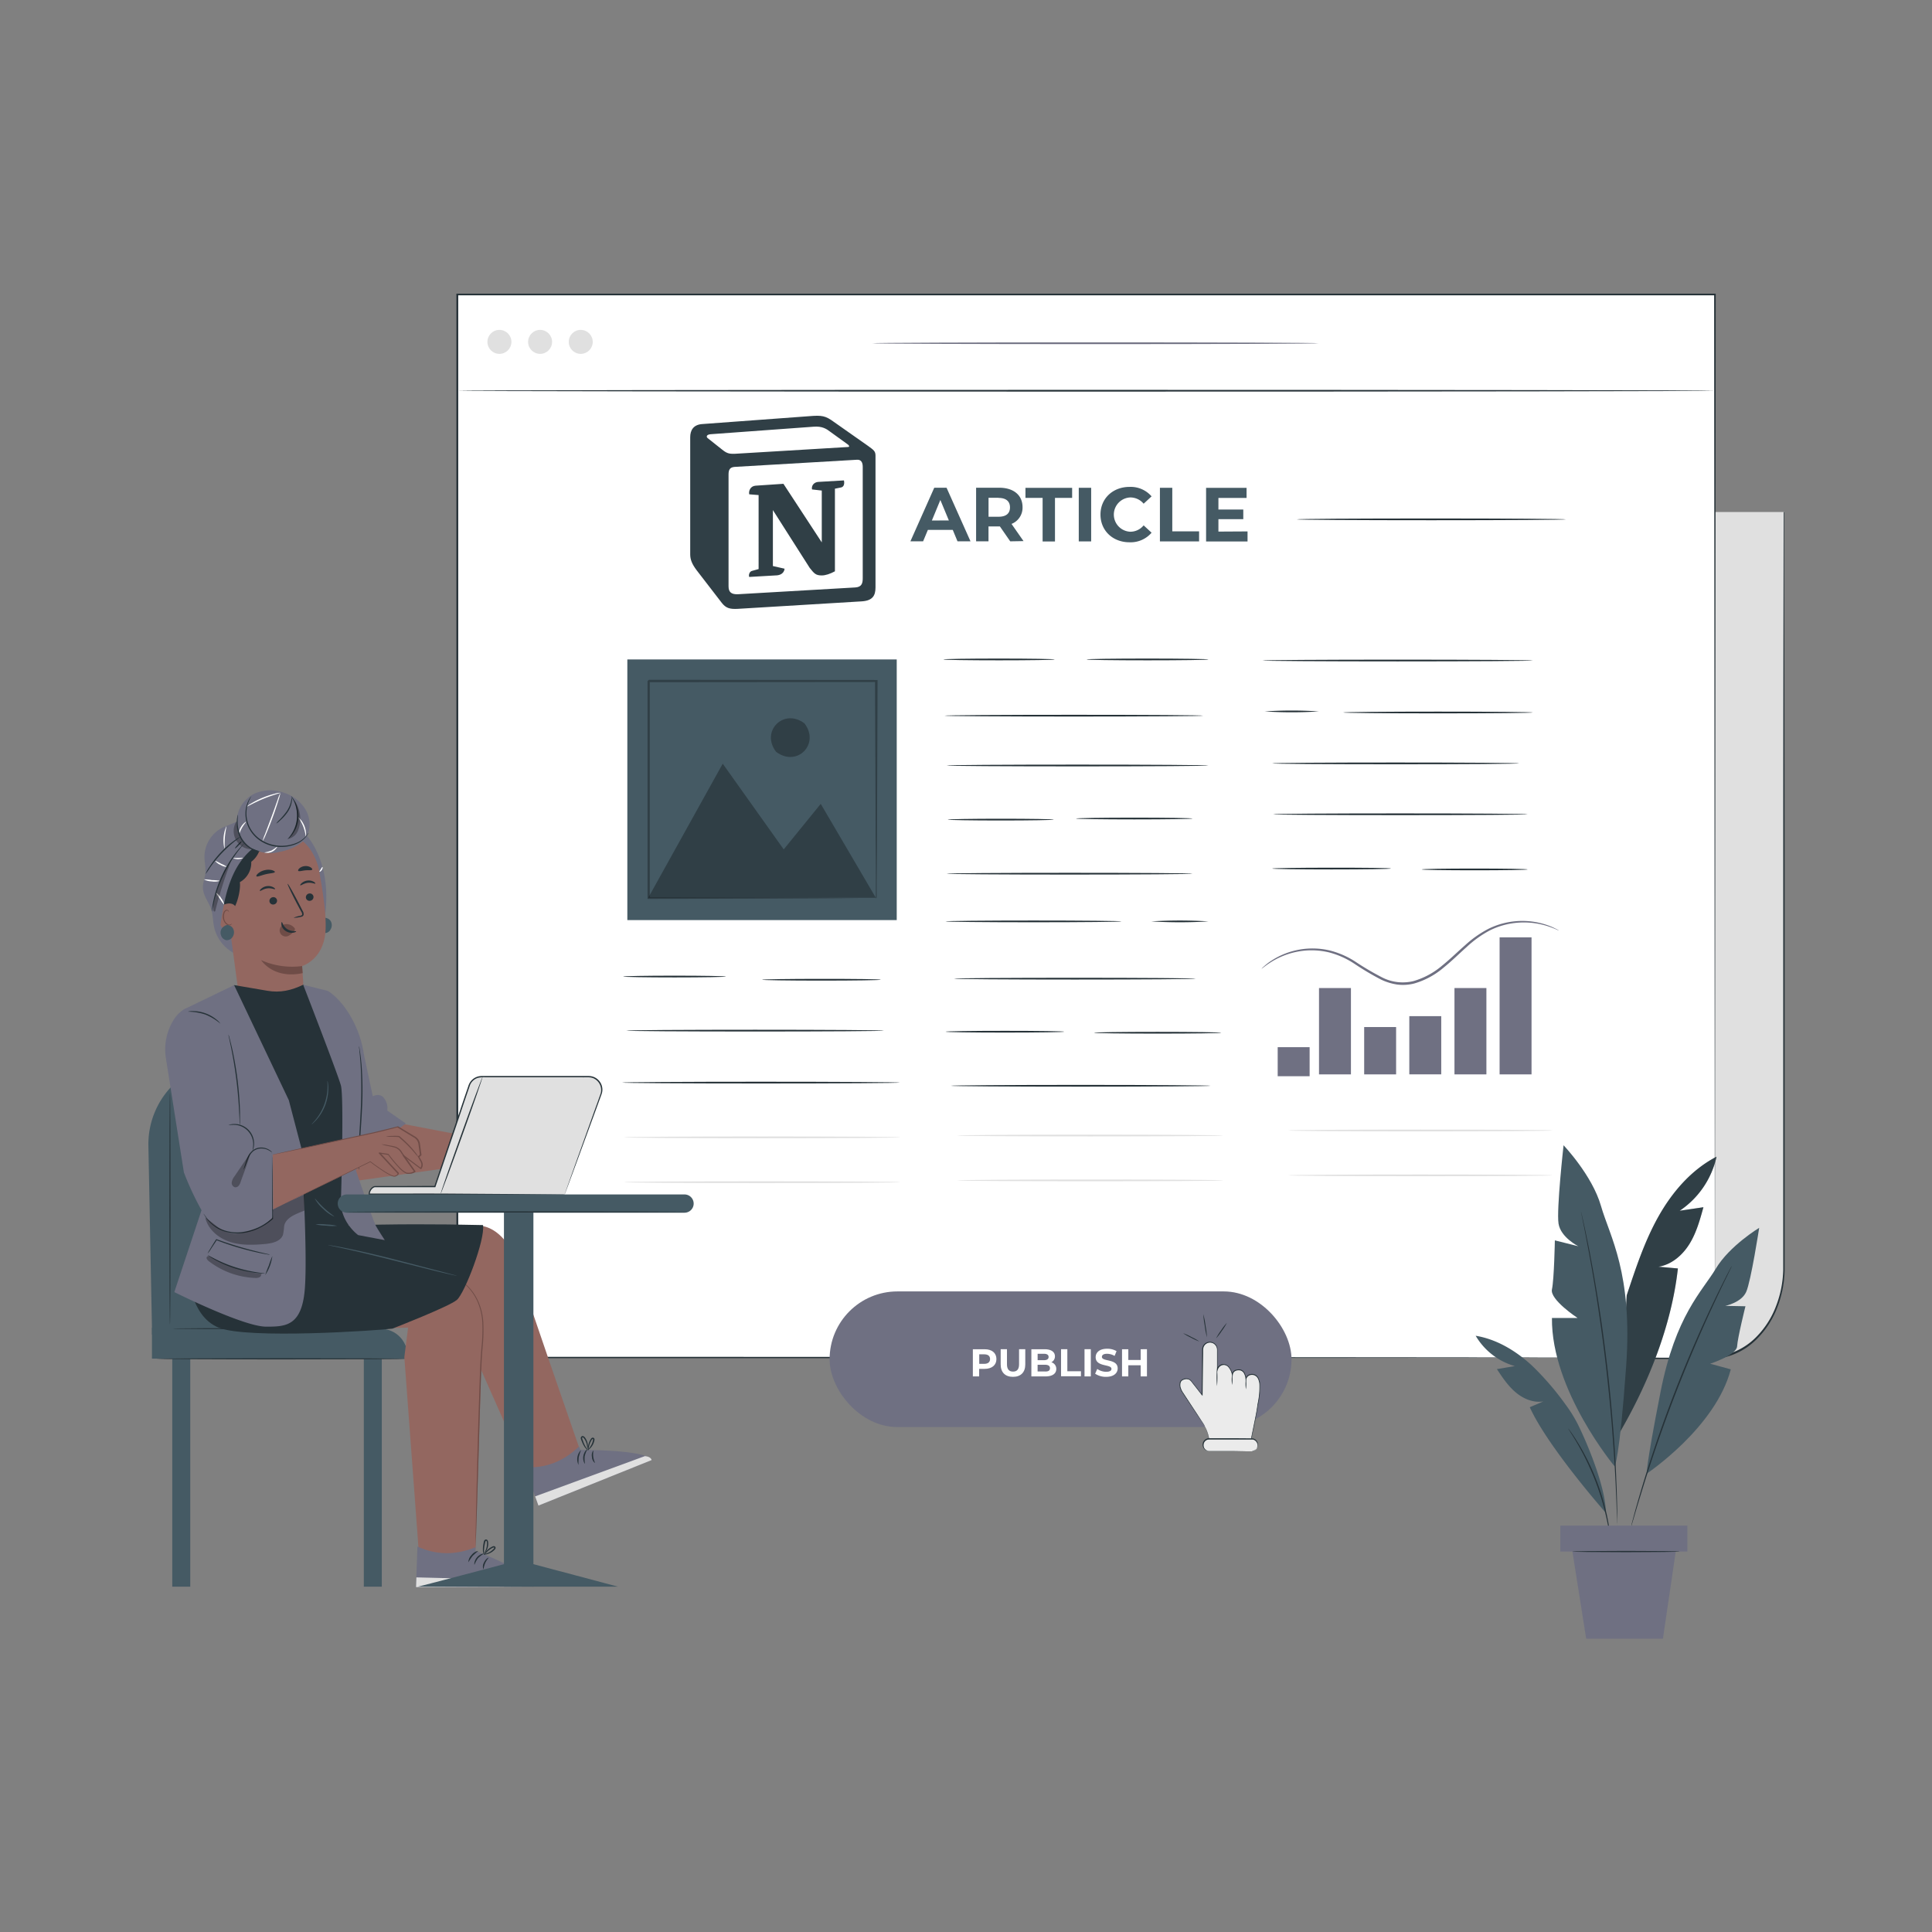<?xml version="1.0" encoding="UTF-8" standalone="no"?>
<svg
   viewBox="0 0 500 500"
   version="1.1"
   id="svg193"
   sodipodi:docname="notion.svg"
   width="500"
   height="500"
   xml:space="preserve"
   inkscape:version="1.3 (1:1.3+202307231459+0e150ed6c4)"
   xmlns:inkscape="http://www.inkscape.org/namespaces/inkscape"
   xmlns:sodipodi="http://sodipodi.sourceforge.net/DTD/sodipodi-0.dtd"
   xmlns="http://www.w3.org/2000/svg"
   xmlns:svg="http://www.w3.org/2000/svg"><rect x="0" y="0" width="500" height="500" fill="#808080" stroke="none"/><defs
     id="defs193" /><sodipodi:namedview
     id="namedview193"
     pagecolor="#ffffff"
     bordercolor="#000000"
     borderopacity="0.25"
     inkscape:showpageshadow="2"
     inkscape:pageopacity="0.0"
     inkscape:pagecheckerboard="0"
     inkscape:deskcolor="#d1d1d1"
     inkscape:zoom="0.62933333"
     inkscape:cx="374.20551"
     inkscape:cy="251.05932"
     inkscape:window-width="1280"
     inkscape:window-height="656"
     inkscape:window-x="0"
     inkscape:window-y="27"
     inkscape:window-maximized="1"
     inkscape:current-layer="svg193" /><g
     id="g193"
     transform="matrix(0.651,0,0,0.651,6.387,112.09)"><g
       id="freepik--Article--inject-6"
       style="display:inline"
       transform="matrix(1.332,0,0,1.332,-118.365,-131.922)"><path
         d="m 593.31,122.58 h 20.74 V 348 c 0,14.9 -9.79,27 -21.87,27 H 568.81 V 122.58 Z"
         style="fill:#e0e0e0"
         id="path24" /><path
         d="m 593.31,122.58 h -1.59 -4.69 l -18.22,0.05 0.1,-0.1 c 0,42.56 0.09,138.83 0.16,252.4 l -0.26,-0.26 h 21.32 c 1,0 1.93,0 2.87,-0.05 l 1.42,-0.09 1.39,-0.27 a 19.68,19.68 0 0 0 9.76,-5.36 26.27,26.27 0 0 0 6,-9.33 32,32 0 0 0 2.14,-10.82 c 0,-14.83 0,-29.28 0,-43.27 0,-28 0,-54.14 0,-77.74 0,-47.18 0.09,-84.15 0.12,-105.21 l 0.09,0.09 h -15.47 -3.94 -1.33 1.33 3.94 15.47 0.1 v 0.1 c 0,21.06 0.06,58 0.11,105.21 0,23.6 0,49.75 0,77.74 q 0,21 0,43.28 a 32.34,32.34 0 0 1 -2.18,11 26.74,26.74 0 0 1 -6.17,9.51 20.19,20.19 0 0 1 -10,5.5 l -1.44,0.27 -1.45,0.1 c -1,0.09 -1.93,0 -2.9,0.05 H 568.55 V 375 c 0.07,-113.57 0.13,-209.84 0.15,-252.4 v -0.11 h 0.11 18.22 4.69 z"
         style="fill:#263238"
         id="path25" /><path
         d="M 593.31,375 H 237.56 A 19.63,19.63 0 0 1 217.94,355.38 V 57.68 h 375.37 z"
         style="fill:#ffffff"
         id="path26" /><path
         d="m 593.31,375 c 0,-1.84 -0.09,-126.19 -0.22,-317.3 l 0.22,0.22 H 222.19 218 l 0.26,-0.26 c 0,94.6 0,184.67 0,266.55 v 30.32 a 20.81,20.81 0 0 0 1.11,7.24 19.43,19.43 0 0 0 16.19,12.84 c 2.37,0.2 4.81,0.09 7.21,0.12 h 49.15 l 101.19,0.05 200.28,0.17 -200.15,0.17 H 291.97 242.7 c -2.42,0 -4.81,0.08 -7.27,-0.12 a 19.84,19.84 0 0 1 -16.57,-13 21.15,21.15 0 0 1 -1.15,-7.4 v -30.37 c 0,-81.88 0,-172 0,-266.55 v -0.26 h 4.51 371.12 0.22 v 0.22 c -0.16,191.15 -0.25,315.5 -0.25,317.36 z"
         style="fill:#263238"
         id="path27" /><path
         d="m 593.31,86.39 c 0,0.14 -84,0.26 -187.67,0.26 -103.67,0 -187.7,-0.12 -187.7,-0.26 0,-0.14 84,-0.26 187.7,-0.26 103.7,0 187.67,0.11 187.67,0.26 z"
         style="fill:#263238"
         id="path28" /><path
         d="m 475,72.22 c 0,0.14 -29.81,0.26 -66.56,0.26 -36.75,0 -66.56,-0.12 -66.56,-0.26 0,-0.14 29.8,-0.26 66.56,-0.26 36.76,0 66.56,0.11 66.56,0.26 z"
         style="display:inline;fill:#6f7082"
         id="path29" /><circle
         cx="230.55"
         cy="71.81"
         r="3.58"
         style="fill:#e0e0e0"
         id="circle29" /><circle
         cx="242.69"
         cy="71.81"
         r="3.58"
         style="fill:#e0e0e0"
         id="circle30" /><circle
         cx="254.82"
         cy="71.81"
         r="3.58"
         style="fill:#e0e0e0"
         id="circle31" /><path
         d="m 365.85,127.92 h -7.42 l -1.43,3.42 h -3.79 l 7.12,-16 H 364 l 7.15,16 h -3.88 z m -1.16,-2.81 -2.54,-6.11 -2.53,6.12 z"
         style="fill:#455a64"
         id="path31" /><path
         d="m 383,131.34 -3.08,-4.45 h -3.4 v 4.45 h -3.7 v -16 h 6.92 c 4.26,0 6.94,2.22 6.94,5.8 a 5.2,5.2 0 0 1 -3.29,5 l 3.58,5.13 z m -3.47,-13 h -3 V 124 h 3 c 2.26,0 3.4,-1 3.4,-2.79 0,-1.79 -1.15,-2.83 -3.41,-2.83 z"
         style="fill:#455a64"
         id="path32"
         inkscape:label="path32" /><path
         d="m 392.67,118.38 h -5.12 v -3 h 13.93 v 3 h -5.12 v 13 h -3.69 z"
         style="fill:#455a64"
         id="path33" /><path
         d="m 403.46,115.36 h 3.7 v 16 h -3.7 z"
         style="fill:#455a64"
         id="path34" /><path
         d="m 409.94,123.35 c 0,-4.81 3.7,-8.26 8.68,-8.26 a 8.24,8.24 0 0 1 6.57,2.83 l -2.37,2.19 a 5.16,5.16 0 0 0 -4,-1.87 5.12,5.12 0 0 0 0,10.23 5.1,5.1 0 0 0 4,-1.9 l 2.37,2.19 a 8.22,8.22 0 0 1 -6.6,2.86 c -4.95,0 -8.65,-3.45 -8.65,-8.27 z"
         style="fill:#455a64"
         id="path35" /><path
         d="m 427.68,115.36 h 3.69 v 13 h 8 v 3 h -11.69 z"
         style="fill:#455a64"
         id="path36" /><path
         d="m 453.83,128.38 v 3 h -12.37 v -16 h 12.08 v 3 h -8.4 v 3.47 h 7.42 v 2.88 h -7.42 v 3.7 z"
         style="fill:#455a64"
         id="path37" /><path
         d="m 396.29,166.59 c 0,0.15 -7.44,0.26 -16.62,0.26 -9.18,0 -16.62,-0.11 -16.62,-0.26 0,-0.15 7.44,-0.26 16.62,-0.26 9.18,0 16.62,0.12 16.62,0.26 z"
         style="fill:#263238"
         id="path38" /><path
         d="m 442.18,166.59 c 0,0.15 -8.15,0.26 -18.2,0.26 -10.05,0 -18.2,-0.11 -18.2,-0.26 0,-0.15 8.15,-0.26 18.2,-0.26 10.05,0 18.2,0.12 18.2,0.26 z"
         style="fill:#263238"
         id="path39" /><path
         d="m 440.6,183.37 c 0,0.14 -17.29,0.26 -38.61,0.26 -21.32,0 -38.62,-0.12 -38.62,-0.26 0,-0.14 17.29,-0.26 38.62,-0.26 21.33,0 38.61,0.11 38.61,0.26 z"
         style="fill:#263238"
         id="path40" /><path
         d="m 442.18,198.24 c 0,0.15 -17.5,0.26 -39.09,0.26 -21.59,0 -39.09,-0.11 -39.09,-0.26 0,-0.15 17.5,-0.26 39.09,-0.26 21.59,0 39.09,0.12 39.09,0.26 z"
         style="fill:#263238"
         id="path41" /><path
         d="m 396,214.39 c 0,0.14 -7.09,0.26 -15.82,0.26 -8.73,0 -15.83,-0.12 -15.83,-0.26 0,-0.14 7.08,-0.26 15.83,-0.26 8.75,0 15.82,0.11 15.82,0.26 z"
         style="fill:#263238"
         id="path42" /><path
         d="m 437.43,214.07 c 0,0.14 -7.79,0.26 -17.4,0.26 -9.61,0 -17.41,-0.12 -17.41,-0.26 0,-0.14 7.79,-0.26 17.41,-0.26 9.62,0 17.4,0.12 17.4,0.26 z"
         style="fill:#263238"
         id="path43" /><path
         d="m 437.43,230.53 c 0,0.14 -16.44,0.26 -36.71,0.26 -20.27,0 -36.72,-0.12 -36.72,-0.26 0,-0.14 16.44,-0.26 36.72,-0.26 20.28,0 36.71,0.11 36.71,0.26 z"
         style="fill:#263238"
         id="path44" /><path
         d="m 298.17,261.23 c 0,0.14 -6.87,0.26 -15.35,0.26 -8.48,0 -15.35,-0.12 -15.35,-0.26 0,-0.14 6.87,-0.26 15.35,-0.26 8.48,0 15.35,0.12 15.35,0.26 z"
         style="fill:#263238"
         id="path45" /><path
         d="m 344.38,262.18 c 0,0.14 -7.94,0.26 -17.72,0.26 -9.78,0 -17.73,-0.12 -17.73,-0.26 0,-0.14 7.94,-0.26 17.73,-0.26 9.79,0 17.72,0.08 17.72,0.26 z"
         style="fill:#263238"
         id="path46" /><path
         d="m 345.33,277.37 c 0,0.15 -17.22,0.26 -38.45,0.26 -21.23,0 -38.46,-0.11 -38.46,-0.26 0,-0.15 17.21,-0.26 38.46,-0.26 21.25,0 38.45,0.12 38.45,0.26 z"
         style="fill:#263238"
         id="path47" /><path
         d="m 350.08,292.88 c 0,0.14 -18.57,0.26 -41.46,0.26 -22.89,0 -41.47,-0.12 -41.47,-0.26 0,-0.14 18.56,-0.26 41.47,-0.26 22.91,0 41.46,0.12 41.46,0.26 z"
         style="fill:#263238"
         id="path48" /><path
         d="m 416.23,244.77 c 0,0.14 -11.77,0.26 -26.27,0.26 -14.5,0 -26.27,-0.12 -26.27,-0.26 0,-0.14 11.76,-0.26 26.27,-0.26 14.51,0 26.27,0.12 26.27,0.26 z"
         style="fill:#263238"
         id="path49" /><path
         d="m 442.18,244.77 a 140.55,140.55 0 0 1 -17.09,0 140.55,140.55 0 0 1 17.09,0 z"
         style="fill:#263238"
         id="path50" /><path
         d="m 438.38,261.86 c 0,0.15 -16.15,0.26 -36.08,0.26 -19.93,0 -36.08,-0.11 -36.08,-0.26 0,-0.15 16.15,-0.26 36.08,-0.26 19.93,0 36.08,0.12 36.08,0.26 z"
         style="fill:#263238"
         id="path51" /><path
         d="m 399.14,277.69 c 0,0.14 -7.94,0.26 -17.73,0.26 -9.79,0 -17.72,-0.12 -17.72,-0.26 0,-0.14 7.93,-0.26 17.72,-0.26 9.79,0 17.73,0.11 17.73,0.26 z"
         style="fill:#263238"
         id="path52" /><path
         d="m 442.81,293.83 c 0,0.14 -17.36,0.26 -38.77,0.26 -21.41,0 -38.77,-0.12 -38.77,-0.26 0,-0.14 17.36,-0.26 38.77,-0.26 21.41,0 38.77,0.12 38.77,0.26 z"
         style="fill:#263238"
         id="path53" /><path
         d="m 446,278 c 0,0.15 -8.5,0.26 -19,0.26 -10.5,0 -19,-0.11 -19,-0.26 0,-0.15 8.5,-0.26 19,-0.26 10.5,0 19,0.12 19,0.26 z"
         style="fill:#263238"
         id="path54" /><path
         d="m 539,166.91 c 0,0.14 -18.07,0.26 -40.35,0.26 -22.28,0 -40.36,-0.12 -40.36,-0.26 0,-0.14 18.07,-0.26 40.36,-0.26 22.29,0 40.35,0.12 40.35,0.26 z"
         style="fill:#263238"
         id="path55" /><path
         d="m 475.1,182.1 a 125.37,125.37 0 0 1 -16.14,0 125.37,125.37 0 0 1 16.14,0 z"
         style="fill:#263238"
         id="path56" /><path
         d="m 534.92,197.61 c 0,0.15 -16.51,0.26 -36.87,0.26 -20.36,0 -36.88,-0.11 -36.88,-0.26 0,-0.15 16.51,-0.26 36.88,-0.26 20.37,0 36.87,0.12 36.87,0.26 z"
         style="fill:#263238"
         id="path58" /><path
         d="m 539,182.42 c 0,0.14 -12.68,0.26 -28.32,0.26 -15.64,0 -28.33,-0.12 -28.33,-0.26 0,-0.14 12.68,-0.26 28.33,-0.26 15.65,0 28.32,0.12 28.32,0.26 z"
         style="display:inline;fill:#263238"
         id="path57" /><path
         d="m 537.45,212.8 c 0,0.15 -17,0.26 -38,0.26 -21,0 -38,-0.11 -38,-0.26 0,-0.15 17,-0.26 38,-0.26 21,0 38,0.12 38,0.26 z"
         style="fill:#263238"
         id="path59" /><path
         d="m 496.62,229 c 0,0.14 -7.94,0.26 -17.72,0.26 -9.78,0 -17.73,-0.12 -17.73,-0.26 0,-0.14 7.94,-0.26 17.73,-0.26 9.79,0 17.72,0.06 17.72,0.26 z"
         style="fill:#263238"
         id="path60" /><path
         d="m 537.45,229.26 c 0,0.15 -7.09,0.26 -15.83,0.26 -8.74,0 -15.82,-0.11 -15.82,-0.26 0,-0.15 7.08,-0.26 15.82,-0.26 8.74,0 15.83,0.12 15.83,0.26 z"
         style="fill:#263238"
         id="path61" /><path
         d="m 548.87,124.78 c 0,0.15 -18,0.26 -40.19,0.26 -22.19,0 -40.19,-0.11 -40.19,-0.26 0,-0.15 18,-0.26 40.19,-0.26 22.19,0 40.19,0.12 40.19,0.26 z"
         style="fill:#263238"
         id="path63" /><path
         d="m 546.74,247.48 c 0,0.08 -1.24,-0.62 -3.6,-1.37 a 23.29,23.29 0 0 0 -10.33,-0.76 22.33,22.33 0 0 0 -6.82,2.19 32,32 0 0 0 -6.7,4.82 c -2.2,1.94 -4.38,4.14 -6.9,6.17 a 23.67,23.67 0 0 1 -8.8,4.77 13.53,13.53 0 0 1 -5.14,0.31 16.91,16.91 0 0 1 -4.76,-1.47 81.85,81.85 0 0 1 -8,-4.75 25.11,25.11 0 0 0 -7.5,-3.36 22.51,22.51 0 0 0 -7.14,-0.55 23,23 0 0 0 -9.85,3.21 c -2.11,1.29 -3.11,2.26 -3.17,2.2 a 5,5 0 0 1 0.72,-0.71 16.67,16.67 0 0 1 2.29,-1.74 22.43,22.43 0 0 1 17.29,-3 25.45,25.45 0 0 1 7.73,3.38 81.68,81.68 0 0 0 7.92,4.66 13.51,13.51 0 0 0 9.4,1.1 23.05,23.05 0 0 0 8.51,-4.6 c 2.48,-2 4.67,-4.18 6.9,-6.12 a 32.28,32.28 0 0 1 6.91,-4.86 22.83,22.83 0 0 1 17.53,-1.14 18.17,18.17 0 0 1 2.65,1.14 4.44,4.44 0 0 1 0.86,0.48 z"
         style="fill:#6f7082"
         id="path64" /><rect
         x="475.16"
         y="264.66"
         width="9.53"
         height="25.77"
         style="fill:#6f7082"
         id="rect64" /><rect
         x="515.59"
         y="264.66"
         width="9.53"
         height="25.77"
         style="fill:#6f7082"
         id="rect65" /><rect
         x="529.06"
         y="249.53"
         width="9.53"
         height="40.9"
         style="fill:#6f7082"
         id="rect66" /><rect
         x="462.83"
         y="282.31"
         width="9.53"
         height="8.67"
         style="fill:#6f7082"
         id="rect67" /><rect
         x="488.64"
         y="276.3"
         width="9.53"
         height="14.13"
         style="fill:#6f7082"
         id="rect68" /><rect
         x="502.11"
         y="273.05"
         width="9.53"
         height="17.37"
         style="fill:#6f7082"
         id="rect69" /><rect
         x="268.73"
         y="166.59"
         width="80.4"
         height="77.79"
         style="fill:#455a64"
         id="rect70" /><g
         style="opacity:0.3"
         id="g70"><polygon
           points="274.96,237.73 297.2,197.7 315.4,223.28 326.45,209.69 342.9,237.73 "
           id="polygon70" /></g><g
         style="opacity:0.3"
         id="g71"><path
           d="m 321.6,185.67 c 4.72,6.2 -2.28,13.2 -8.48,8.48 -4.71,-6.15 2.29,-13.15 8.48,-8.48 z"
           id="path70" /></g><g
         style="opacity:0.3"
         id="g72"><path
           d="m 342.9,237.94 a 2,2 0 0 1 0,-0.32 c 0,-0.23 0,-0.53 0,-0.9 0,-0.83 0,-2 0,-3.5 0,-3.09 0,-7.55 -0.08,-13.22 0,-11.36 -0.1,-27.54 -0.17,-47 l 0.33,0.32 -67.93,0.06 c -0.09,0.08 0.72,-0.72 0.38,-0.37 v 0 4.4 c 0,1.47 0,2.93 0,4.39 v 8.66 q 0,8.58 0,16.76 c 0,10.9 0,21.2 0,30.67 l -0.34,-0.33 49.12,0.17 13.86,0.09 h 3.67 0.95 0.34 a 1.45,1.45 0 0 1 -0.3,0 h -0.91 -3.61 l -13.78,0.09 -49.34,0.17 h -0.33 v -0.34 c 0,-9.47 0,-19.77 0,-30.67 q 0,-8.18 0,-16.76 v -17.25 0 c -0.34,0.33 0.46,-0.48 0.39,-0.4 l 67.93,0.06 h 0.33 V 173 c -0.07,19.51 -0.13,35.76 -0.17,47.17 0,5.64 -0.07,10.07 -0.09,13.14 0,1.48 0,2.63 0,3.44 0,0.36 0,0.65 0,0.87 a 1.32,1.32 0 0 1 -0.25,0.32 z"
           id="path71" /></g><path
         d="m 350.21,309.22 c 0,0.14 -18.49,0.26 -41.28,0.26 -22.79,0 -41.27,-0.12 -41.27,-0.26 0,-0.14 18.47,-0.26 41.27,-0.26 22.8,0 41.28,0.11 41.28,0.26 z"
         style="fill:#e0e0e0"
         id="path72" /><path
         d="m 446.6,308.68 c 0,0.15 -17.78,0.26 -39.71,0.26 -21.93,0 -39.73,-0.11 -39.73,-0.26 0,-0.15 17.78,-0.26 39.73,-0.26 21.95,0 39.71,0.12 39.71,0.26 z"
         style="fill:#e0e0e0"
         id="path73" /><path
         d="m 544.9,307.17 c 0,0.15 -17.67,0.26 -39.47,0.26 -21.8,0 -39.47,-0.11 -39.47,-0.26 0,-0.15 17.67,-0.26 39.47,-0.26 21.8,0 39.47,0.09 39.47,0.26 z"
         style="fill:#e0e0e0"
         id="path74" /><path
         d="m 350.21,322.6 c 0,0.15 -18.49,0.26 -41.28,0.26 -22.79,0 -41.27,-0.11 -41.27,-0.26 0,-0.15 18.47,-0.26 41.27,-0.26 22.8,0 41.28,0.12 41.28,0.26 z"
         style="fill:#e0e0e0"
         id="path75" /><path
         d="m 446.6,322.07 c 0,0.14 -17.78,0.26 -39.71,0.26 -21.93,0 -39.73,-0.12 -39.73,-0.26 0,-0.14 17.78,-0.26 39.73,-0.26 21.95,0 39.71,0.11 39.71,0.26 z"
         style="fill:#e0e0e0"
         id="path76" /><path
         d="m 544.9,320.56 c 0,0.14 -17.67,0.26 -39.47,0.26 -21.8,0 -39.43,-0.12 -39.43,-0.26 0,-0.14 17.67,-0.26 39.47,-0.26 21.8,0 39.43,0.12 39.43,0.26 z"
         style="fill:#e0e0e0"
         id="path77" /></g><g
       id="freepik--Button--inject-6"><rect
         x="319.99"
         y="341.21"
         width="183.63"
         height="53.93"
         rx="26.97"
         style="fill:#6f7082"
         id="rect77" /><path
         d="m 386.31,368.1 c 0,2.41 -1.81,3.9 -4.69,3.9 h -2.18 v 3 h -2.5 v -10.8 h 4.68 c 2.88,-0.02 4.69,1.48 4.69,3.9 z m -2.53,0 c 0,-1.19 -0.77,-1.88 -2.3,-1.88 h -2 V 370 h 2 c 1.52,0 2.3,-0.73 2.3,-1.9 z"
         style="fill:#ffffff"
         id="path78" /><path
         d="m 388,370.23 v -6.05 h 2.5 v 6 c 0,2.05 0.89,2.9 2.41,2.9 1.52,0 2.4,-0.85 2.4,-2.9 v -6 h 2.47 v 6.05 c 0,3.18 -1.82,4.94 -4.89,4.94 -3.07,0 -4.89,-1.76 -4.89,-4.94 z"
         style="fill:#ffffff"
         id="path79" /><path
         d="m 410.11,372 c 0,1.87 -1.48,3 -4.32,3 h -5.59 v -10.8 h 5.28 c 2.7,0 4.09,1.13 4.09,2.81 a 2.59,2.59 0 0 1 -1.44,2.37 2.68,2.68 0 0 1 1.98,2.62 z m -7.42,-6 v 2.55 h 2.48 c 1.22,0 1.88,-0.43 1.88,-1.28 0,-0.85 -0.66,-1.27 -1.88,-1.27 z m 4.9,5.71 c 0,-0.91 -0.69,-1.34 -2,-1.34 h -2.91 v 2.67 h 2.91 c 1.31,0.06 2,-0.34 2,-1.27 z"
         style="fill:#ffffff"
         id="path80" /><path
         d="m 412,364.18 h 2.5 v 8.76 h 5.41 v 2 H 412 Z"
         style="fill:#ffffff"
         id="path81" /><path
         d="m 421.33,364.18 h 2.5 V 375 h -2.5 z"
         style="fill:#ffffff"
         id="path82" /><path
         d="m 425.55,373.92 0.84,-1.89 a 6.31,6.31 0 0 0 3.57,1.13 c 1.48,0 2.08,-0.49 2.08,-1.16 0,-2 -6.28,-0.63 -6.28,-4.64 0,-1.84 1.48,-3.36 4.55,-3.36 a 7.26,7.26 0 0 1 3.75,0.95 l -0.77,1.9 a 6.11,6.11 0 0 0 -3,-0.85 c -1.48,0 -2.05,0.56 -2.05,1.24 0,2 6.27,0.61 6.27,4.58 0,1.8 -1.49,3.35 -4.58,3.35 a 7.67,7.67 0 0 1 -4.38,-1.25 z"
         style="fill:#ffffff"
         id="path83" /><path
         d="M 446.15,364.18 V 375 h -2.5 v -4.43 h -4.91 V 375 h -2.5 v -10.8 h 2.5 v 4.26 h 4.91 v -4.26 z"
         style="fill:#ffffff"
         id="path84" /></g><g
       id="freepik--Cursor--inject-6"><path
         d="m 469.12,394.76 a 15.66,15.66 0 0 1 1.74,5.39 h 3.23 l 13.56,-0.23 -0.1,0.24 c 0,0 2.21,-10.4 2.61,-13.49 0.34,-2.55 1.91,-8.65 0,-11.34 a 2.82,2.82 0 0 0 -3.11,-1 2.19,2.19 0 0 0 -1.55,1.7 c 0,0 -0.16,-3.6 -2.75,-3.66 -2.59,-0.06 -2.68,2 -2.68,2 0,0 -0.71,-4.12 -3.59,-4.08 a 2.76,2.76 0 0 0 -2.38,2 v -7.78 a 3,3 0 0 0 -2.8,-3 2.91,2.91 0 0 0 -3,2.87 l -0.3,18 -4.4,-5.64 c -1.15,-1.46 -3.89,-0.73 -4.24,0.52 0,0 -0.79,1.66 0.84,4.09 1.27,1.83 8.92,13.41 8.92,13.41 z"
         style="fill:#ebebeb"
         id="path85" /><path
         d="m 469.12,394.76 a 3.54,3.54 0 0 1 -0.22,-0.29 l -0.59,-0.86 -2.26,-3.37 -3.56,-5.34 -2.23,-3.34 a 6.72,6.72 0 0 1 -1,-2 3.71,3.71 0 0 1 0,-2.35 v 0 a 1.94,1.94 0 0 1 1,-1.05 3.42,3.42 0 0 1 1.41,-0.36 2.73,2.73 0 0 1 1.47,0.35 2.57,2.57 0 0 1 0.32,0.22 l 0.28,0.29 0.46,0.6 3.93,5 -0.23,0.08 c 0.06,-5.05 0.12,-10.59 0.19,-16.49 v -1.11 a 5.61,5.61 0 0 1 0.08,-1.14 3.06,3.06 0 0 1 6,0.19 7,7 0 0 1 0.06,1.2 v 7.18 h -0.31 a 3,3 0 0 1 1.34,-1.72 3.09,3.09 0 0 1 0.87,-0.34 1.34,1.34 0 0 1 0.49,0 2.42,2.42 0 0 1 0.46,0.06 3,3 0 0 1 1.6,0.92 6.72,6.72 0 0 1 1.52,3.22 h -0.31 a 2.25,2.25 0 0 1 1.33,-1.85 3.43,3.43 0 0 1 1.13,-0.25 2.18,2.18 0 0 1 0.57,0 h 0.29 l 0.28,0.08 a 2.78,2.78 0 0 1 1.6,1.55 6.07,6.07 0 0 1 0.53,2.13 h -0.3 a 2.37,2.37 0 0 1 1.46,-1.74 3,3 0 0 1 2.25,0 3,3 0 0 1 0.94,0.65 4.08,4.08 0 0 1 0.62,0.93 6.81,6.81 0 0 1 0.55,2.09 31.76,31.76 0 0 1 -0.77,8.14 c -0.36,2.6 -0.88,5.07 -1.34,7.42 l -1.39,6.69 -0.22,-0.07 0.1,-0.24 0.11,0.16 -13.55,0.2 0.07,-0.08 v 0 0.07 h -3.36 v -0.06 a 15.72,15.72 0 0 0 -1.08,-4 c -0.18,-0.45 -0.34,-0.78 -0.45,-1 a 2.94,2.94 0 0 1 -0.15,-0.34 11.43,11.43 0 0 1 0.66,1.31 15.76,15.76 0 0 1 1.15,4.07 l -0.07,-0.06 h 3.23 l -0.07,0.08 v 0 -0.07 h 0.07 l 13.56,-0.28 h 0.17 l -0.07,0.16 c 0,0.08 -0.06,0.15 -0.09,0.24 l -0.22,-0.07 c 0.43,-2.1 0.88,-4.34 1.36,-6.69 0.48,-2.35 1,-4.81 1.32,-7.41 a 32,32 0 0 0 0.75,-8.06 6.93,6.93 0 0 0 -0.52,-2 4.08,4.08 0 0 0 -0.57,-0.85 2.76,2.76 0 0 0 -0.85,-0.57 2.62,2.62 0 0 0 -2,0 2.07,2.07 0 0 0 -1.27,1.53 l -0.22,1 -0.08,-1.07 a 5.68,5.68 0 0 0 -0.51,-2 2.44,2.44 0 0 0 -1.42,-1.38 3.11,3.11 0 0 0 -2,0.12 1.91,1.91 0 0 0 -1.15,1.58 l -0.1,1 -0.21,-1 a 6.42,6.42 0 0 0 -1.44,-3.06 2.38,2.38 0 0 0 -3,-0.54 2.71,2.71 0 0 0 -1.2,1.55 l -0.3,0.95 V 365 a 7.09,7.09 0 0 0 -0.05,-1.14 2.87,2.87 0 0 0 -0.4,-1 2.71,2.71 0 0 0 -3.81,-0.87 2.77,2.77 0 0 0 -1.19,1.72 5.38,5.38 0 0 0 -0.08,1.08 c 0,0.37 0,0.74 0,1.11 -0.08,5.89 -0.16,11.43 -0.23,16.49 v 0.37 l -0.24,-0.29 c -1.36,-1.75 -2.66,-3.44 -3.91,-5 a 3.9,3.9 0 0 0 -1,-1.06 2.51,2.51 0 0 0 -1.34,-0.32 3.15,3.15 0 0 0 -1.32,0.34 1.64,1.64 0 0 0 -0.86,0.9 v 0 a 3.52,3.52 0 0 0 0,2.2 6.61,6.61 0 0 0 0.95,1.94 l 2.2,3.36 3.53,5.37 c 0.95,1.47 1.69,2.61 2.21,3.39 l 0.56,0.89 z"
         style="fill:#263238"
         id="path86" /><rect
         x="468.52"
         y="399.94"
         width="21.64"
         height="4.83"
         rx="2.33"
         style="fill:#ebebeb"
         id="rect86" /><path
         d="m 487.83,404.78 c 0,0 0.17,0 0.48,-0.09 a 2.24,2.24 0 0 0 1.18,-0.7 2.44,2.44 0 0 0 0.49,-0.87 2.82,2.82 0 0 0 0.07,-1.17 2.25,2.25 0 0 0 -1.91,-1.87 h -17.28 a 2.17,2.17 0 0 0 -2.18,2.24 2.12,2.12 0 0 0 0.23,1.09 2.22,2.22 0 0 0 1.74,1.19 c 0.74,0 1.51,0 2.23,0 h 7.78 l 5.24,0.05 h 1.43 0.5 a 3.21,3.21 0 0 1 -0.5,0 h -1.43 l -5.24,0.05 h -7.78 c -0.74,0 -1.47,0 -2.26,0 a 2.57,2.57 0 0 1 0.24,-5.13 c 6.76,0 12.86,0 17.31,0.07 a 2.42,2.42 0 0 1 2.05,2.06 3,3 0 0 1 -0.09,1.25 2.5,2.5 0 0 1 -0.55,0.9 2.33,2.33 0 0 1 -1.25,0.69 1.72,1.72 0 0 1 -0.5,0.24 z"
         style="fill:#263238"
         id="path87" /><path
         d="m 474,378.86 a 38.47,38.47 0 0 1 0,-7 38.47,38.47 0 0 1 0,7 z"
         style="fill:#263238"
         id="path88" /><path
         d="m 480,378.38 a 13.67,13.67 0 0 1 0,-4.17 14.57,14.57 0 0 1 0,4.17 z"
         style="fill:#263238"
         id="path89" /><path
         d="m 485.49,380.13 a 14.5,14.5 0 0 1 0,-4.16 13.6,13.6 0 0 1 0,4.16 z"
         style="fill:#263238"
         id="path90" /><path
         d="m 467,361.12 a 21,21 0 0 1 -3.31,-1.51 21.8,21.8 0 0 1 -3.17,-1.79 21,21 0 0 1 3.31,1.51 21.8,21.8 0 0 1 3.17,1.79 z"
         style="fill:#263238"
         id="path91" /><path
         d="m 470,359.47 a 37.2,37.2 0 0 1 -0.87,-4.59 36.22,36.22 0 0 1 -0.57,-4.63 33.69,33.69 0 0 1 0.88,4.58 33.17,33.17 0 0 1 0.56,4.64 z"
         style="fill:#263238"
         id="path92" /><path
         d="m 473.62,359.89 a 22.63,22.63 0 0 1 2,-3.19 23,23 0 0 1 2.3,-3 23,23 0 0 1 -2,3.2 23.29,23.29 0 0 1 -2.3,2.99 z"
         style="fill:#263238"
         id="path93" /></g><g
       id="freepik--Plant--inject-6"
       transform="translate(-36.241,20.05)"><path
         d="m 708.83,267.6 c -10,5.17 -17.65,14.07 -23.15,23.88 -5.5,9.81 -9,20.56 -12.57,31.24 L 670,377.81 c 11.61,-19.76 20.94,-43 23.46,-65.78 l -7.73,-0.69 c 5.18,-0.79 9.53,-4.55 12.3,-9 2.77,-4.45 4.19,-9.59 5.58,-14.65 l -9.43,1.4 a 35,35 0 0 0 14.65,-21.49 z"
         style="fill:#455a64"
         id="path94" /><g
         style="opacity:0.3"
         id="g95"><path
           d="m 708.83,267.6 c -10,5.17 -17.65,14.07 -23.15,23.88 -5.5,9.81 -9,20.56 -12.57,31.24 L 670,377.81 c 11.61,-19.76 20.94,-43 23.46,-65.78 l -7.73,-0.69 c 5.18,-0.79 9.53,-4.55 12.3,-9 2.77,-4.45 4.19,-9.59 5.58,-14.65 l -9.43,1.4 a 35,35 0 0 0 14.65,-21.49 z"
           id="path95" /></g><path
         d="m 668.32,390.72 c 0,0 -25.22,-30.18 -24.93,-59 h 10.19 c 0,0 -11.07,-7.27 -10.19,-11.35 0.88,-4.08 1.16,-19.5 1.16,-19.5 l 9.32,2.33 c 0,0 -7,-3.49 -7.86,-9 -0.86,-5.51 2,-31.14 2,-31.14 0,0 11.39,11.94 14.88,24.13 3.49,12.19 12.66,26.49 10,63.74 -2.66,37.25 -4.57,39.79 -4.57,39.79 z"
         style="fill:#455a64"
         id="path96" /><path
         d="m 681.1,393.57 c 0,0 27.32,-18.2 33.39,-41.43 l -8.19,-2.23 c 0,0 10.49,-3.43 10.7,-6.91 0.21,-3.48 3.32,-15.94 3.32,-15.94 l -8,-0.16 c 0,0 6.38,-1.28 8.29,-5.54 1.91,-4.26 5.17,-25.48 5.17,-25.48 0,0 -11.78,7.12 -17.22,16.19 -5.44,9.07 -16,18.53 -22,49.07 -6,30.54 -5.46,32.43 -5.46,32.43 z"
         style="fill:#455a64"
         id="path97" /><path
         d="m 654.93,289.35 a 1.93,1.93 0 0 1 0.1,0.32 c 0.05,0.23 0.13,0.54 0.22,0.92 l 0.8,3.58 c 0.36,1.56 0.76,3.47 1.21,5.69 0.45,2.22 1,4.74 1.48,7.54 1.08,5.6 2.23,12.29 3.4,19.73 1.17,7.44 2.27,15.66 3.28,24.3 1.01,8.64 1.76,16.89 2.35,24.41 0.59,7.52 1,14.29 1.19,20 0.14,2.85 0.21,5.43 0.28,7.69 0.07,2.26 0.11,4.21 0.12,5.81 0.01,1.6 0,2.79 0,3.67 0,0.39 0,0.71 0,0.95 a 1.19,1.19 0 0 1 0,0.33 2.77,2.77 0 0 1 0,-0.33 c 0,-0.24 0,-0.56 -0.05,-0.95 0,-0.87 -0.07,-2.1 -0.13,-3.67 -0.06,-1.57 -0.11,-3.54 -0.21,-5.8 -0.1,-2.26 -0.19,-4.83 -0.35,-7.68 -0.27,-5.69 -0.73,-12.46 -1.31,-20 -0.58,-7.54 -1.4,-15.76 -2.38,-24.39 -0.98,-8.63 -2.13,-16.84 -3.24,-24.28 -1.11,-7.44 -2.25,-14.14 -3.29,-19.74 -0.49,-2.81 -1,-5.33 -1.41,-7.56 -0.41,-2.23 -0.79,-4.13 -1.11,-5.69 -0.32,-1.56 -0.54,-2.75 -0.71,-3.6 -0.07,-0.39 -0.13,-0.7 -0.17,-0.94 -0.04,-0.24 -0.07,-0.31 -0.07,-0.31 z"
         style="fill:#263238"
         id="path98" /><path
         d="m 664.82,409.2 c 0,0 -23.08,-26.18 -30.24,-42 l 5.4,-2.31 c -3.92,0.65 -7.93,-1 -11,-3.6 -3.07,-2.6 -5.28,-5.92 -7.47,-9.24 l 7.13,-1.2 a 26.5,26.5 0 0 1 -15.57,-12.06 c 8.41,1.38 16,6 22.29,11.77 a 111.48,111.48 0 0 1 13.5,15.65 53,53 0 0 1 5.24,8.62 c 3.9,8.01 10.73,24.76 10.72,34.37 z"
         style="fill:#455a64"
         id="path99" /><path
         d="m 714.85,311.14 a 0.93,0.93 0 0 1 -0.1,0.27 l -0.35,0.76 c -0.34,0.7 -0.81,1.67 -1.4,2.91 -1.24,2.51 -3,6.17 -5.11,10.71 -4.24,9.07 -9.83,21.74 -15.35,36 -5.52,14.26 -9.89,27.4 -12.86,37 -1.48,4.78 -2.65,8.66 -3.43,11.35 -0.39,1.32 -0.69,2.35 -0.92,3.1 -0.1,0.32 -0.18,0.59 -0.25,0.8 a 1.36,1.36 0 0 1 -0.1,0.27 1.2,1.2 0 0 1 0,-0.29 l 0.2,-0.81 0.83,-3.12 c 0.72,-2.71 1.83,-6.61 3.27,-11.41 2.88,-9.6 7.21,-22.77 12.73,-37.05 5.52,-14.28 11.17,-26.92 15.5,-36 2.16,-4.52 4,-8.16 5.25,-10.64 0.64,-1.22 1.14,-2.18 1.49,-2.87 0.17,-0.3 0.3,-0.54 0.4,-0.74 a 2.41,2.41 0 0 1 0.2,-0.24 z"
         style="fill:#263238"
         id="path100" /><path
         d="m 666.78,420.42 a 1.5,1.5 0 0 1 -0.12,-0.48 c -0.06,-0.37 -0.14,-0.83 -0.23,-1.39 -0.18,-1.2 -0.48,-2.95 -0.91,-5.09 -0.43,-2.14 -1,-4.67 -1.76,-7.45 -0.76,-2.78 -1.74,-5.8 -2.91,-8.92 -1.17,-3.12 -2.46,-6 -3.71,-8.61 -1.25,-2.61 -2.5,-4.88 -3.6,-6.77 -1.1,-1.89 -2,-3.39 -2.69,-4.41 l -0.74,-1.2 c -0.17,-0.28 -0.25,-0.43 -0.23,-0.44 a 2,2 0 0 1 0.31,0.38 l 0.83,1.14 c 0.72,1 1.69,2.48 2.83,4.35 1.14,1.87 2.42,4.15 3.72,6.74 1.3,2.59 2.58,5.51 3.77,8.64 1.19,3.13 2.12,6.18 2.88,9 0.76,2.82 1.29,5.36 1.67,7.52 0.38,2.16 0.62,3.91 0.74,5.13 l 0.13,1.4 a 2.27,2.27 0 0 1 0.02,0.46 z"
         style="fill:#263238"
         id="path101" /><rect
         x="646.72"
         y="414.27"
         width="50.51"
         height="10.3"
         style="fill:#6f7082"
         id="rect101" /><polygon
         points="687.51,459.22 692.61,424.57 651.53,424.57 657,459.22 "
         style="fill:#6f7082"
         id="polygon101" /><path
         d="m 694.13,424.57 c 0,0.14 -9.56,0.26 -21.34,0.26 -11.78,0 -21.34,-0.12 -21.34,-0.26 0,-0.14 9.55,-0.26 21.34,-0.26 11.79,0 21.34,0.11 21.34,0.26 z"
         style="fill:#263238"
         id="path102" /></g><g
       id="freepik--Character--inject-6"><path
         d="m 50.6,355.61 -1.42,-72.25 a 33.25,33.25 0 0 1 33.2,-33.9 v 0 a 33.25,33.25 0 0 1 33.3,33.08 l 0.37,73.07 -65.45,2.8"
         style="fill:#455a64"
         id="path103" /><path
         d="m 50.6,367.94 h 101.82 c 0,-6.81 -4.59,-11.94 -11.4,-11.94 L 50.6,355.61 Z"
         style="fill:#455a64"
         id="path104" /><rect
         x="134.82"
         y="367.94"
         width="7.15"
         height="90.65"
         transform="rotate(180,138.395,413.265)"
         style="fill:#455a64"
         id="rect104" /><rect
         x="58.67"
         y="367.94"
         width="7.15"
         height="90.65"
         transform="rotate(180,62.245,413.265)"
         style="fill:#455a64"
         id="rect105" /><path
         d="m 58.91,356 c 0,-0.13 18.94,-0.23 42.3,-0.23 23.36,0 42.31,0.1 42.31,0.23 0,0.13 -18.94,0.24 -42.31,0.24 -23.37,0 -42.3,-0.11 -42.3,-0.24 z"
         style="fill:#263238"
         id="path105" /><path
         d="m 52.32,368 c 0,-0.13 22.26,-0.23 49.71,-0.23 27.45,0 49.72,0.1 49.72,0.23 0,0.13 -22.25,0.24 -49.72,0.24 -27.47,0 -49.71,-0.13 -49.71,-0.24 z"
         style="fill:#263238"
         id="path106" /><path
         d="m 57.76,262.33 c 0.13,0 0.23,20.62 0.23,46.06 0,25.44 -0.1,46.06 -0.23,46.06 -0.13,0 -0.24,-20.62 -0.24,-46.06 0,-25.44 0.1,-46.06 0.24,-46.06 z"
         style="fill:#263238"
         id="path107" /><path
         d="m 118.79,315.06 c 0,0 57.3,-0.24 61.84,0 8.07,0.44 13.49,9.46 14.57,14.13 1.08,4.67 26.12,76.68 26.12,76.68 l -19.46,12.58 -26.1,-58.89 -13.14,-22.85 -71.46,12.49 z"
         style="fill:#936760"
         id="path108" /><path
         d="m 163,334.6 c 0,0 10.58,0 16.29,8.46 3.36,5 2.18,13.86 2.25,20.57 0.09,9.14 -2.29,80 -2.29,80 -6.74,4.79 -14.27,5.35 -22.5,2.13 l -5.82,-78.44 1.5,-11.71 -39.08,0.87 c 0,0 -7,-13 2.71,-23.36 1.24,-1.33 46.94,1.48 46.94,1.48 z"
         style="fill:#936760"
         id="path109" /><path
         d="m 167.92,335 h 0.3 l 0.86,0.14 a 12.92,12.92 0 0 1 3.16,1.12 16,16 0 0 1 4.24,3.17 20.22,20.22 0 0 1 3.89,5.84 24,24 0 0 1 1.95,8.27 64.87,64.87 0 0 1 -0.27,9.76 c -0.31,3.42 -0.47,7 -0.6,10.73 -0.13,3.73 -0.26,7.59 -0.39,11.55 -0.48,15.81 -0.91,30.13 -1.22,40.52 -0.17,5.17 -0.3,9.35 -0.4,12.28 -0.06,1.43 -0.1,2.55 -0.13,3.34 0,0.36 0,0.65 -0.05,0.87 a 1.16,1.16 0 0 1 0,0.3 1.5,1.5 0 0 1 0,-0.3 c 0,-0.22 0,-0.51 0,-0.87 0,-0.8 0,-1.91 0,-3.34 0.06,-2.93 0.14,-7.12 0.24,-12.29 0.24,-10.37 0.59,-24.7 1.09,-40.53 0.13,-3.95 0.26,-7.81 0.39,-11.54 0.13,-3.73 0.32,-7.34 0.64,-10.76 a 65.63,65.63 0 0 0 0.31,-9.69 23.9,23.9 0 0 0 -1.87,-8.17 20.29,20.29 0 0 0 -3.77,-5.79 16.12,16.12 0 0 0 -4.14,-3.19 15.21,15.21 0 0 0 -4.23,-1.42 z"
         style="fill:#6f4c47"
         id="path110" /><path
         d="m 179.23,442.9 v 1.44 c 0,0 24.53,9.56 24.83,14.2 l -48.5,0.23 0.58,-16.14 c 7.25,3.3 14.8,3.64 23.09,0.27 z"
         style="fill:#6f7082"
         id="path111" /><path
         d="m 155.58,458.77 0.14,-3.88 46.44,1.19 c 0,0 2.16,0.93 1.92,2.46 z"
         style="fill:#e0e0e0"
         id="path112" /><path
         d="m 220.37,402.87 0.55,1.33 c 0,0 26.33,-0.14 28.32,4.05 l -45,18.1 -5.41,-15.22 c 7.93,0.41 15.08,-2.06 21.54,-8.26 z"
         style="fill:#6f7082"
         id="path113" /><path
         d="m 204.24,426.35 -1.31,-3.66 43.61,-16 c 0,0 2.36,0.07 2.7,1.57 z"
         style="fill:#e0e0e0"
         id="path114" /><path
         d="m 222.75,409.73 c -0.06,0 -0.29,-0.26 -0.48,-0.81 a 4.64,4.64 0 0 1 -0.17,-2.27 4.82,4.82 0 0 1 0.9,-2.1 c 0.36,-0.46 0.67,-0.65 0.72,-0.61 a 11.55,11.55 0 0 0 -1.1,2.79 11.2,11.2 0 0 0 0.13,3 z"
         style="fill:#263238"
         id="path115" /><path
         d="m 220.17,410.17 a 5.22,5.22 0 0 1 1,-5.91 25.68,25.68 0 0 0 -0.92,2.88 25.22,25.22 0 0 0 -0.08,3.03 z"
         style="fill:#263238"
         id="path116" /><path
         d="m 226.66,409.4 a 3.19,3.19 0 0 1 -1.14,-2.37 3.26,3.26 0 0 1 0.51,-2.58 c 0.15,0.05 -0.18,1.15 0,2.51 0.18,1.36 0.76,2.36 0.63,2.44 z"
         style="fill:#263238"
         id="path117" /><path
         d="m 224,404.33 c 0,0.05 -0.68,-0.28 -1.34,-1.21 a 9.42,9.42 0 0 1 -0.94,-1.72 c -0.15,-0.34 -0.29,-0.69 -0.43,-1.06 a 3.11,3.11 0 0 1 -0.2,-0.63 0.91,0.91 0 0 1 0.23,-0.79 0.71,0.71 0 0 1 0.87,-0.11 1.64,1.64 0 0 1 0.53,0.47 5.4,5.4 0 0 1 0.61,1 5.79,5.79 0 0 1 0.54,1.91 3.08,3.08 0 0 1 -0.19,1.79 c -0.08,0 0,-0.69 -0.17,-1.74 a 6.55,6.55 0 0 0 -0.61,-1.75 5,5 0 0 0 -0.59,-0.91 c -0.21,-0.3 -0.53,-0.47 -0.62,-0.32 -0.09,0.15 -0.08,0.5 0.08,0.88 l 0.39,1.06 a 11.32,11.32 0 0 0 0.81,1.7 c 0.52,0.94 1.03,1.36 1.03,1.43 z"
         style="fill:#263238"
         id="path118" /><path
         d="m 224.24,404.07 c 0,0 0,0.11 -0.18,0.26 l -0.1,0.11 v -0.17 a 5.93,5.93 0 0 1 0.12,-2 7.54,7.54 0 0 1 0.51,-1.52 7.81,7.81 0 0 1 0.43,-0.8 1.33,1.33 0 0 1 0.35,-0.42 0.78,0.78 0 0 1 0.66,-0.16 0.7,0.7 0 0 1 0.5,0.69 2.59,2.59 0 0 1 -0.1,0.62 6.81,6.81 0 0 1 -0.35,1.05 6.46,6.46 0 0 1 -1,1.56 c -0.7,0.8 -1.3,1.1 -1.33,1.05 -0.03,-0.05 0.45,-0.46 1,-1.27 a 7.25,7.25 0 0 0 0.84,-1.53 8.08,8.08 0 0 0 0.3,-1 c 0.1,-0.35 0.08,-0.71 0,-0.68 -0.28,-0.1 -0.64,0.65 -0.87,1.08 a 7.42,7.42 0 0 0 -0.55,1.41 11.62,11.62 0 0 0 -0.37,1.94 l -0.13,-0.06 c 0.16,-0.14 0.25,-0.18 0.27,-0.16 z"
         style="fill:#263238"
         id="path119" /><path
         d="m 178.82,449.86 c -0.07,0 -0.11,-0.37 0,-0.94 a 4.74,4.74 0 0 1 1,-2 4.66,4.66 0 0 1 1.86,-1.31 c 0.55,-0.21 0.92,-0.21 0.93,-0.15 a 11.68,11.68 0 0 0 -2.4,1.8 11.27,11.27 0 0 0 -1.39,2.6 z"
         style="fill:#263238"
         id="path120" /><path
         d="m 176.39,448.89 a 4.23,4.23 0 0 1 1.27,-2.88 4.17,4.17 0 0 1 2.68,-1.63 27.09,27.09 0 0 0 -2.29,2 25.65,25.65 0 0 0 -1.66,2.51 z"
         style="fill:#263238"
         id="path121" /><path
         d="m 182.32,451.63 a 3.27,3.27 0 0 1 0.27,-2.62 c 0.62,-1.39 1.73,-2.05 1.79,-1.93 0.06,0.12 -0.76,0.89 -1.31,2.15 -0.55,1.26 -0.6,2.4 -0.75,2.4 z"
         style="fill:#263238"
         id="path122" /><path
         d="m 182.69,445.91 a 3,3 0 0 1 -0.51,-1.73 9.7,9.7 0 0 1 0.1,-2 c 0.05,-0.37 0.12,-0.75 0.19,-1.13 a 4,4 0 0 1 0.16,-0.64 0.93,0.93 0 0 1 0.61,-0.56 0.72,0.72 0 0 1 0.8,0.37 1.51,1.51 0 0 1 0.2,0.68 5.15,5.15 0 0 1 0,1.18 5.75,5.75 0 0 1 -0.54,1.91 c -0.5,1 -1.06,1.47 -1.1,1.43 -0.04,-0.04 0.38,-0.58 0.77,-1.58 a 6.66,6.66 0 0 0 0.4,-1.8 5.72,5.72 0 0 0 0,-1.09 c 0,-0.36 -0.21,-0.67 -0.36,-0.6 -0.15,0.07 -0.33,0.39 -0.4,0.79 -0.07,0.4 -0.15,0.75 -0.22,1.11 a 12.86,12.86 0 0 0 -0.2,1.87 c -0.05,1.12 0.18,1.76 0.1,1.79 z"
         style="fill:#263238"
         id="path123" /><path
         d="m 183.05,445.82 c 0,0 -0.09,0.07 -0.29,0.13 h -0.15 l 0.07,-0.16 a 6,6 0 0 1 1.17,-1.68 8.25,8.25 0 0 1 1.23,-1 8.55,8.55 0 0 1 0.79,-0.45 1.69,1.69 0 0 1 0.51,-0.18 0.82,0.82 0 0 1 0.65,0.21 0.7,0.7 0 0 1 0.06,0.85 2.21,2.21 0 0 1 -0.4,0.48 6.15,6.15 0 0 1 -0.85,0.71 6.26,6.26 0 0 1 -1.67,0.82 3,3 0 0 1 -1.67,0.19 c 0,-0.08 0.62,-0.15 1.55,-0.54 a 7,7 0 0 0 1.51,-0.86 6.82,6.82 0 0 0 0.77,-0.68 c 0.27,-0.24 0.44,-0.56 0.33,-0.6 -0.19,-0.23 -0.88,0.22 -1.31,0.47 a 9.53,9.53 0 0 0 -1.21,0.91 12.46,12.46 0 0 0 -1.32,1.46 l -0.08,-0.12 c 0.2,0 0.26,0.01 0.31,0.04 z"
         style="fill:#263238"
         id="path124" /><path
         d="m 183.73,281 8.75,1.41 5.69,7.87 -1.66,6 -1,0.34 0.21,2.25 a 2.48,2.48 0 0 1 -1.3,2.42 v 0 l -4.53,-7.85 1.87,8 a 4,4 0 0 1 -3.05,-0.52 c -1.93,-1 -4,-9.86 -4,-9.86 l -3,-1.89 3,9.88 a 3.33,3.33 0 0 1 -2.58,0.92 c -1.67,-0.09 -5.08,-9.05 -5.08,-9.05 l -45.56,6.38 -0.1,-5.89 11.06,-18.31 z"
         style="fill:#936760"
         id="path125" /><path
         d="m 84.87,207.5 a 15.69,15.69 0 0 1 -9.63,-11.42 c -0.42,-2.16 -0.39,-4.41 -1,-6.51 -0.94,-3 -3.27,-5.61 -3.39,-8.77 -0.07,-2.09 0.86,-4.09 1,-6.18 0.14,-2.09 -0.34,-4 -0.38,-6.05 a 13.1,13.1 0 0 1 8,-12.11 l 12.6,-5.11 19.42,7.92 c 0,0 11,10.72 7.87,32.78 z"
         style="fill:#6f7082"
         id="path126" /><path
         d="m 117.27,194 a 3.61,3.61 0 0 1 1.39,-1.11 h -0.11 a 1.77,1.77 0 0 1 0.31,-0.08 1.48,1.48 0 0 1 1.17,0 v 0 a 2.76,2.76 0 0 1 1.62,1.17 3.26,3.26 0 0 1 -0.08,3.38 2.49,2.49 0 0 1 -4.63,-0.45 3.1,3.1 0 0 1 0.33,-2.91 z"
         style="fill:#455a64"
         id="path127" /><path
         d="m 117,173.81 c -1.28,-7.05 -7,-15.19 -14,-13.61 l -21.41,8.2 a 4.18,4.18 0 0 0 -3.23,4.66 l 6.35,47.21 a 13.07,13.07 0 0 0 12.06,11.29 v 0 a 13.07,13.07 0 0 0 13.92,-14 c -0.25,-3.26 -0.42,-5.7 -0.42,-5.69 0,0.01 8.89,-2.58 9.36,-14.63 0.28,-6 -1.16,-15.61 -2.63,-23.43 z"
         style="fill:#936760"
         id="path128" /><path
         d="m 114.81,184.21 a 1.52,1.52 0 0 1 -1.29,1.7 1.45,1.45 0 0 1 -1.72,-1.18 1.52,1.52 0 0 1 1.28,-1.7 1.46,1.46 0 0 1 1.73,1.18 z"
         style="fill:#263238"
         id="path129" /><path
         d="m 115.54,179.07 c -0.16,0.22 -1.41,-0.49 -3,-0.29 -1.59,0.2 -2.73,1.15 -2.93,1 -0.2,-0.15 0.05,-0.46 0.52,-0.9 a 4.17,4.17 0 0 1 2.32,-1 4,4 0 0 1 2.46,0.48 c 0.5,0.27 0.72,0.64 0.63,0.71 z"
         style="fill:#263238"
         id="path130" /><path
         d="m 100.32,185.68 a 1.52,1.52 0 0 1 -1.28,1.7 1.46,1.46 0 0 1 -1.73,-1.18 1.53,1.53 0 0 1 1.28,-1.7 1.45,1.45 0 0 1 1.73,1.18 z"
         style="fill:#263238"
         id="path131" /><path
         d="m 99.54,181.28 c -0.17,0.22 -1.42,-0.5 -3.05,-0.3 -1.63,0.2 -2.73,1.16 -2.93,1 -0.2,-0.16 0,-0.46 0.53,-0.9 a 4.21,4.21 0 0 1 2.31,-1 4.12,4.12 0 0 1 2.46,0.48 c 0.54,0.28 0.76,0.62 0.68,0.72 z"
         style="fill:#263238"
         id="path132" /><path
         d="m 106.89,192.68 a 11.06,11.06 0 0 1 2.6,-0.79 c 0.41,-0.09 0.79,-0.22 0.83,-0.52 a 2.14,2.14 0 0 0 -0.42,-1.2 l -1.61,-3 c -2.25,-4.31 -3.93,-7.88 -3.75,-8 0.18,-0.12 2.13,3.34 4.38,7.65 0.54,1.07 1.07,2.08 1.56,3.06 a 2.44,2.44 0 0 1 0.41,1.61 1.08,1.08 0 0 1 -0.61,0.69 3.14,3.14 0 0 1 -0.7,0.18 11,11 0 0 1 -2.69,0.32 z"
         style="fill:#263238"
         id="path133" /><path
         d="M 110.31,211.86 A 30.24,30.24 0 0 1 94,209.51 c 0,0 4.8,7.67 16.51,5.16 z"
         style="fill:#6f4c47"
         id="path134" /><path
         d="m 107.11,196.59 a 4,4 0 0 0 -3.51,-1.36 2.6,2.6 0 0 0 -2,1.42 2.41,2.41 0 0 0 3.11,3.27 6,6 0 0 0 2.23,-1.77 1.78,1.78 0 0 0 0.44,-0.67 0.82,0.82 0 0 0 -0.16,-0.82"
         style="fill:#6f4c47"
         id="path135" /><path
         d="m 102.22,194.38 c 0.27,0 0.48,1.72 2.15,2.8 1.67,1.08 3.52,0.66 3.57,0.91 0,0.1 -0.38,0.39 -1.18,0.51 a 4.44,4.44 0 0 1 -3,-0.66 3.89,3.89 0 0 1 -1.68,-2.36 c -0.08,-0.74 0.02,-1.2 0.14,-1.2 z"
         style="fill:#263238"
         id="path136" /><path
         d="m 99.46,174.47 c -0.11,0.46 -1.76,0.45 -3.65,0.9 -1.89,0.45 -3.37,1.17 -3.68,0.8 -0.13,-0.18 0.09,-0.63 0.66,-1.13 a 6.26,6.26 0 0 1 2.64,-1.29 6.15,6.15 0 0 1 2.94,0 c 0.74,0.25 1.14,0.5 1.09,0.72 z"
         style="fill:#263238"
         id="path137" /><path
         d="m 114.3,173.52 c -0.24,0.41 -1.41,0.16 -2.76,0.3 -1.35,0.14 -2.47,0.54 -2.78,0.19 -0.14,-0.18 0,-0.57 0.46,-1 a 3.88,3.88 0 0 1 2.17,-0.88 3.79,3.79 0 0 1 2.29,0.49 c 0.53,0.38 0.73,0.71 0.62,0.9 z"
         style="fill:#263238"
         id="path138" /><path
         d="m 93.89,162.93 a 42.29,42.29 0 0 0 -15.69,4 7.67,7.67 0 0 0 -3.72,3 7.58,7.58 0 0 0 -0.52,4.17 c 0.38,4.45 2.57,9.76 4.56,13.74 l 2.33,3.41 c 3,-0.95 5.16,-9.05 4.69,-12.74 a 8.77,8.77 0 0 0 4.53,-8.09 9.72,9.72 0 0 0 3.82,-7.49 z"
         style="fill:#263238"
         id="path139" /><path
         d="m 84.12,189.2 c -0.35,-2.53 -3.51,-2.8 -5.6,-1.33 -1.14,0.81 -1.94,2.3 -1.59,5 0.94,7.17 7.94,4.74 7.93,4.53 -0.01,-0.21 -0.32,-5.24 -0.74,-8.2 z"
         style="fill:#936760"
         id="path140" /><path
         d="m 82.31,195 c 0,0 -0.11,0.1 -0.31,0.23 a 1.27,1.27 0 0 1 -0.93,0.14 3.12,3.12 0 0 1 -1.79,-2.59 4.1,4.1 0 0 1 0.11,-1.83 1.44,1.44 0 0 1 0.81,-1.08 0.65,0.65 0 0 1 0.79,0.24 c 0.12,0.19 0.09,0.34 0.13,0.35 0.04,0.01 0.14,-0.14 0,-0.43 a 0.76,0.76 0 0 0 -0.34,-0.41 0.94,0.94 0 0 0 -0.71,-0.1 1.77,1.77 0 0 0 -1.07,1.26 4.21,4.21 0 0 0 -0.17,2.05 c 0.23,1.44 1.15,2.69 2.23,2.86 a 1.34,1.34 0 0 0 1.11,-0.34 c 0.15,-0.21 0.17,-0.35 0.14,-0.35 z"
         style="fill:#6f4c47"
         id="path141" /><path
         d="m 78.4,196.87 a 3.92,3.92 0 0 1 1.4,-1.11 h -0.11 a 1.57,1.57 0 0 1 0.31,-0.08 1.48,1.48 0 0 1 1.17,0 v 0 a 2.72,2.72 0 0 1 1.61,1.17 3.24,3.24 0 0 1 -0.08,3.37 2.71,2.71 0 0 1 -2.59,1.35 2.74,2.74 0 0 1 -2,-1.79 3.09,3.09 0 0 1 0.29,-2.91 z"
         style="fill:#455a64"
         id="path142" /><path
         d="m 72.92,164.27 c 1.49,-3.38 5,-5.5 8.66,-6.22 a 19.36,19.36 0 0 1 3.22,-0.36 11.93,11.93 0 0 1 -0.46,-4.37 12.65,12.65 0 0 1 7,-10 15.7,15.7 0 0 1 11.86,-0.3 15.27,15.27 0 0 1 8.84,7.31 c 1.81,3.63 1.67,8.55 -0.94,11.55 -3,2.77 -6.52,4 -10.41,4.75 a 14.49,14.49 0 0 1 -10.08,-1.44 c -9,7.43 -11.32,19.72 -12.82,30.84 -3.94,-6.92 -4.79,-15.11 -5.56,-23 -0.23,-2.95 -0.51,-6.03 0.69,-8.76 z"
         style="fill:#6f7082"
         id="path143" /><path
         d="m 83.62,165.09 c -0.11,-0.1 0.39,-0.81 1.12,-1.59 0.73,-0.78 1.39,-1.32 1.5,-1.22 0.11,0.1 -0.4,0.8 -1.12,1.58 -0.72,0.78 -1.4,1.32 -1.5,1.23 z"
         style="fill:#263238"
         id="path144" /><path
         d="m 104.53,161.43 c -0.06,-0.07 0.71,-0.79 1.61,-2.19 a 13.37,13.37 0 0 0 2.09,-6.07 13.51,13.51 0 0 0 -1,-6.34 c -0.66,-1.53 -1.3,-2.37 -1.23,-2.43 0.07,-0.06 0.22,0.17 0.51,0.55 a 10.69,10.69 0 0 1 1.05,1.73 12.45,12.45 0 0 1 -1.06,12.77 11,11 0 0 1 -1.33,1.53 c -0.4,0.32 -0.61,0.47 -0.64,0.45 z"
         style="fill:#263238"
         id="path145" /><path
         d="m 100,155.22 a 7.25,7.25 0 0 1 1.21,-1.38 29.6,29.6 0 0 0 2.83,-3.31 11.67,11.67 0 0 0 1.79,-3.9 c 0.26,-1.07 0.24,-1.77 0.33,-1.78 a 3.73,3.73 0 0 1 0,1.85 10,10 0 0 1 -1.74,4.12 18.42,18.42 0 0 1 -3,3.28 6.08,6.08 0 0 1 -1.42,1.12 z"
         style="fill:#263238"
         id="path146" /><g
         style="opacity:0.3"
         id="g147"><path
           d="m 84.3,154.18 a 13.24,13.24 0 0 0 6.31,11.08 l -0.13,0.21 A 7.27,7.27 0 0 1 84.3,154.18 Z"
           id="path147" /></g><path
         d="m 75.66,170 a 12.31,12.31 0 0 1 2.41,1.18 12.78,12.78 0 0 1 2.38,1.25 5,5 0 0 1 -2.61,-0.78 5.12,5.12 0 0 1 -2.18,-1.65 z"
         style="fill:#ffffff"
         id="path148" /><path
         d="m 71.23,177.39 a 20.93,20.93 0 0 1 3.21,0.3 22.39,22.39 0 0 1 3.23,0.28 6.83,6.83 0 0 1 -3.27,0.24 6.84,6.84 0 0 1 -3.17,-0.82 z"
         style="fill:#ffffff"
         id="path149" /><path
         d="m 80.16,156.31 c 0.15,0 -0.38,2 -0.57,4.42 -0.19,2.42 0,4.44 -0.17,4.46 a 14.1,14.1 0 0 1 0.74,-8.88 z"
         style="fill:#ffffff"
         id="path150" /><path
         d="m 82.83,169 c 0,-0.15 0.92,-0.09 2,-0.12 1.08,-0.03 2,-0.12 2,0 a 4.79,4.79 0 0 1 -4,0.09 z"
         style="fill:#ffffff"
         id="path151" /><path
         d="m 76.08,182.71 a 6.15,6.15 0 0 1 2,2.13 6.27,6.27 0 0 1 1.25,2.64 12.66,12.66 0 0 1 -1.68,-2.34 12.64,12.64 0 0 1 -1.57,-2.43 z"
         style="fill:#ffffff"
         id="path152" /><path
         d="m 94.53,162.31 a 18.65,18.65 0 0 1 1,-2.85 c 0.71,-1.89 1.58,-4.23 2.55,-6.8 0.97,-2.57 1.77,-4.94 2.46,-6.84 a 18,18 0 0 1 1.1,-2.81 15.62,15.62 0 0 1 -0.75,2.92 c -0.54,1.79 -1.35,4.23 -2.33,6.9 -0.98,2.67 -1.94,5.06 -2.69,6.77 a 16.38,16.38 0 0 1 -1.34,2.71 z"
         style="fill:#ffffff"
         id="path153" /><path
         d="m 88.28,148.48 a 7.2,7.2 0 0 1 1.72,-1.24 35.19,35.19 0 0 1 4.62,-2.31 35.73,35.73 0 0 1 4.91,-1.61 7.74,7.74 0 0 1 2.11,-0.35 c 0,0.16 -3.13,0.92 -6.82,2.44 -3.69,1.52 -6.46,3.2 -6.54,3.07 z"
         style="fill:#ffffff"
         id="path154" /><path
         d="m 108.84,152.73 a 9.43,9.43 0 0 1 3,7.68 c -0.16,0 -0.26,-1.87 -1.09,-4 -0.83,-2.13 -2.03,-3.58 -1.91,-3.68 z"
         style="fill:#ffffff"
         id="path155" /><path
         d="m 95.24,166.72 a 15.57,15.57 0 0 0 2.87,-0.77 16,16 0 0 0 2.43,-1.72 4.63,4.63 0 0 1 -5.3,2.49 z"
         style="fill:#ffffff"
         id="path156" /><path
         d="m 85.22,159.28 a 4.34,4.34 0 0 1 0.8,-2.75 c 0.82,-1.39 2,-2.13 2,-2 0,0.13 -0.81,1 -1.57,2.29 -0.76,1.29 -1.08,2.49 -1.23,2.46 z"
         style="fill:#ffffff"
         id="path157" /><path
         d="m 117.17,174.38 c -0.09,-0.12 0.23,-0.49 0.54,-1 0.31,-0.51 0.52,-0.93 0.66,-0.91 0.14,0.02 0.16,0.61 -0.22,1.19 -0.38,0.58 -0.91,0.84 -0.98,0.72 z"
         style="fill:#ffffff"
         id="path158" /><path
         d="m 87.23,163.11 c 0.06,0.06 -1.08,1.33 -2.73,3.52 a 56.42,56.42 0 0 0 -5.5,9.16 55.32,55.32 0 0 0 -3.6,10.07 c -0.67,2.67 -0.92,4.36 -1,4.34 a 6,6 0 0 1 0.09,-1.2 c 0.08,-0.76 0.27,-1.87 0.56,-3.22 a 47.43,47.43 0 0 1 9.2,-19.37 c 0.87,-1.08 1.6,-1.92 2.15,-2.47 a 5,5 0 0 1 0.83,-0.83 z"
         style="fill:#263238"
         id="path159" /><path
         d="m 71.89,175.31 a 12.76,12.76 0 0 1 1.43,-2.67 38.94,38.94 0 0 1 4.47,-5.79 38,38 0 0 1 5.49,-4.85 13,13 0 0 1 2.57,-1.6 26,26 0 0 1 -2.35,1.89 52.58,52.58 0 0 0 -5.33,4.91 51.34,51.34 0 0 0 -4.55,5.63 28.49,28.49 0 0 1 -1.73,2.48 z"
         style="fill:#263238"
         id="path160" /><path
         d="m 90.12,144.39 c 0,0 -0.31,0.5 -0.77,1.43 a 12.14,12.14 0 0 0 -1.14,4.18 12.46,12.46 0 0 0 1.06,6.28 13,13 0 0 0 5.23,5.72 14.68,14.68 0 0 0 7.52,2.06 15.38,15.38 0 0 0 6.28,-1.27 10.22,10.22 0 0 0 3.49,-2.54 c 0.68,-0.78 0.94,-1.31 1,-1.27 0.06,0.04 0,0.14 -0.17,0.38 a 6.85,6.85 0 0 1 -0.66,1 9.87,9.87 0 0 1 -3.49,2.75 15.51,15.51 0 0 1 -6.44,1.41 14.87,14.87 0 0 1 -7.78,-2.09 13.35,13.35 0 0 1 -5.41,-6 12.64,12.64 0 0 1 -1,-6.52 11.55,11.55 0 0 1 1.33,-4.24 9.19,9.19 0 0 1 0.67,-1 c 0.16,-0.18 0.26,-0.29 0.28,-0.28 z"
         style="fill:#263238"
         id="path161" /><path
         d="m 84.74,151.74 c 0.09,0 -0.09,1.08 -0.06,2.8 a 14.1,14.1 0 0 0 1.57,6.46 10.23,10.23 0 0 0 4.75,4.4 17.73,17.73 0 0 0 2.65,0.79 1.81,1.81 0 0 1 -0.76,0 7.27,7.27 0 0 1 -2,-0.47 10,10 0 0 1 -5.08,-4.53 13.24,13.24 0 0 1 -1.48,-6.67 13.75,13.75 0 0 1 0.22,-2.06 2.13,2.13 0 0 1 0.19,-0.72 z"
         style="fill:#263238"
         id="path162" /><g
         style="opacity:0.3"
         id="g163"><path
           d="m 79.5,174.14 a 76.79,76.79 0 0 0 -4.1,11.57 7.08,7.08 0 0 0 -0.38,4 c 0.07,0.25 0.28,0.56 0.54,0.47 0.26,-0.09 0.22,-0.25 0.26,-0.42 A 173.56,173.56 0 0 1 82,170.23 Z"
           id="path163" /></g><g
         style="opacity:0.3"
         id="g164"><path
           d="m 107.08,145.78 c 2,5.3 1.76,11.11 -2.27,15.51 a 5.39,5.39 0 0 0 3.92,-3.47 12.76,12.76 0 0 0 -1.65,-12.04 z"
           id="path164" /></g><path
         d="m 182.21,314.84 q -27.77,-0.68 -53.57,0.12 l 0.19,-0.12 6,-56.19 -22.7,-38.09 -1.36,-1.28 c -4.73,2.26 -9.12,3.3 -14.29,2.41 l -13.19,-2.25 v 0 c -6,5.22 -16.91,16.4 -16.91,16.79 0,0.39 14.62,71.66 14.62,71.66 l 8.72,8.56 -24.67,17.36 c 0,0 0.5,17.13 12.08,21.8 11.58,4.67 63.06,1.14 69.07,0.39 0,0 22.49,-8.74 25.61,-11.41 3.12,-2.67 11.29,-23.92 10.4,-29.75 z"
         style="fill:#263238"
         id="path165" /><path
         d="m 120.58,322.76 a 3.45,3.45 0 0 1 0.54,0.06 l 1.51,0.23 c 1.32,0.22 3.22,0.57 5.55,1.05 4.68,0.94 11.1,2.43 18.15,4.21 l 18,4.67 5.46,1.43 1.48,0.4 a 3.32,3.32 0 0 1 0.51,0.17 1.92,1.92 0 0 1 -0.53,-0.08 l -1.5,-0.31 c -1.31,-0.29 -3.18,-0.72 -5.5,-1.28 -4.64,-1.12 -11,-2.76 -18.07,-4.54 -7.07,-1.78 -13.44,-3.32 -18.09,-4.34 -2.33,-0.52 -4.22,-0.92 -5.52,-1.19 l -1.5,-0.33 a 2.08,2.08 0 0 1 -0.49,-0.15 z"
         style="fill:#455a64"
         id="path166" /><path
         d="m 115.59,314.53 a 19.92,19.92 0 0 1 4.33,0.07 20.06,20.06 0 0 1 4.29,0.54 19.92,19.92 0 0 1 -4.33,-0.07 20.06,20.06 0 0 1 -4.29,-0.54 z"
         style="fill:#455a64"
         id="path167" /><path
         d="m 115.33,304.29 c 0.12,-0.09 1.55,1.82 3.7,3.8 2.15,1.98 4.14,3.28 4.06,3.4 a 14.71,14.71 0 0 1 -4.38,-3.06 14.87,14.87 0 0 1 -3.38,-4.14 z"
         style="fill:#455a64"
         id="path168" /><path
         d="m 114.09,274.79 c -0.06,-0.07 0.73,-0.79 1.8,-2.13 a 21.08,21.08 0 0 0 4.49,-12.33 c 0.05,-1.71 -0.09,-2.77 0,-2.78 a 2.56,2.56 0 0 1 0.17,0.74 13.7,13.7 0 0 1 0.16,2 19,19 0 0 1 -4.57,12.53 14.28,14.28 0 0 1 -1.44,1.46 2.5,2.5 0 0 1 -0.61,0.51 z"
         style="fill:#455a64"
         id="path169" /><path
         d="m 120.47,221.72 v 0 c 6.42,4 12.76,14.2 14.35,25.07 l 3.56,16.84 c 0,0 2.69,-1.45 4.35,0.6 a 6.57,6.57 0 0 1 1.42,5.08 l 7.39,5.16 -11.81,8.59 -8.08,9.94 c 0,0 6.93,20.36 8.08,22.36 1.15,2 3.43,5.46 3.43,5.46 l -10.58,-2 c 0,0 -7.14,-5.14 -6.86,-13.72 0.28,-8.58 1.13,-41.44 0,-45.73 -1.13,-4.29 -15,-40.06 -15,-40.06 z"
         style="fill:#6f7082"
         id="path170" /><path
         d="m 132.88,292.83 a 2.5,2.5 0 0 1 -0.07,-0.5 c 0,-0.38 -0.07,-0.85 -0.11,-1.43 -0.06,-1.24 -0.09,-3 0,-5.27 0.13,-4.46 0.62,-10.59 0.93,-17.36 a 159.74,159.74 0 0 0 -0.09,-17.35 c -0.17,-2.22 -0.31,-4 -0.47,-5.24 0,-0.58 -0.1,-1.05 -0.14,-1.43 a 2.37,2.37 0 0 1 0,-0.5 1.77,1.77 0 0 1 0.12,0.49 l 0.22,1.42 c 0.22,1.22 0.41,3 0.63,5.23 a 135.22,135.22 0 0 1 0.22,17.4 c -0.31,6.79 -0.85,12.91 -1.06,17.35 -0.11,2.22 -0.13,4 -0.13,5.26 0,0.58 0,1.05 0,1.43 a 1.61,1.61 0 0 1 -0.05,0.5 z"
         style="fill:#263238"
         id="path171" /><path
         d="m 110,284.27 -5,-19.09 -21.74,-45.74 -18.53,8.95 a 8.32,8.32 0 0 0 -1.41,0.68 v 0 a 13.55,13.55 0 0 0 -4.43,4.74 22.22,22.22 0 0 0 -2.72,14.87 l 7.13,45.25 a 117.87,117.87 0 0 0 7,15 l -10.81,32.55 c 0,0 27.57,13.78 36.51,13.74 7.53,0 14.11,-0.08 15.35,-14.76 1.24,-14.68 -1.35,-56.19 -1.35,-56.19 z"
         style="fill:#6f7082"
         id="path172" /><path
         d="m 87,292.83 c -0.06,0 0.27,-0.9 0.7,-2.37 a 23.16,23.16 0 0 1 0.91,-2.55 6.93,6.93 0 0 1 2,-2.73 5.45,5.45 0 0 1 3.11,-1.18 6.09,6.09 0 0 1 2.7,0.5 5,5 0 0 1 1.55,1 c 0.31,0.31 0.44,0.51 0.42,0.53 a 9.18,9.18 0 0 0 -2.09,-1.23 6.23,6.23 0 0 0 -2.55,-0.38 5.29,5.29 0 0 0 -2.9,1.08 7,7 0 0 0 -1.85,2.6 c -0.42,0.89 -0.71,1.75 -1,2.47 a 9.17,9.17 0 0 1 -1,2.26 z"
         style="fill:#263238"
         id="path173" /><path
         d="m 81,275.12 c 0,0 0.21,-0.13 0.64,-0.25 a 6.79,6.79 0 0 1 1.86,-0.21 7.73,7.73 0 0 1 7.68,8.17 6.62,6.62 0 0 1 -0.33,1.85 c -0.14,0.41 -0.26,0.63 -0.29,0.62 A 15.64,15.64 0 0 0 90.85,282.82 7.74,7.74 0 0 0 83.5,275 18.58,18.58 0 0 0 81,275.12 Z"
         style="fill:#263238"
         id="path174" /><path
         d="m 81,239.09 a 7.05,7.05 0 0 1 0.43,1.37 c 0.25,0.89 0.58,2.18 0.95,3.78 0.74,3.21 1.59,7.68 2.22,12.66 0.63,4.98 0.9,9.54 1,12.83 0,1.64 0,3 0,3.89 a 8.59,8.59 0 0 1 -0.08,1.43 8.23,8.23 0 0 1 -0.1,-1.43 c 0,-1 -0.1,-2.31 -0.17,-3.88 -0.16,-3.28 -0.49,-7.81 -1.11,-12.78 -0.62,-4.97 -1.43,-9.43 -2.08,-12.65 -0.32,-1.54 -0.59,-2.83 -0.8,-3.81 A 8.62,8.62 0 0 1 81,239.09 Z"
         style="fill:#263238"
         id="path175" /><path
         d="m 64.85,230 a 6.15,6.15 0 0 1 2.1,-0.23 14.85,14.85 0 0 1 9.41,3.46 6.19,6.19 0 0 1 1.44,1.53 22.31,22.31 0 0 0 -6,-3.63 22.57,22.57 0 0 0 -6.95,-1.13 z"
         style="fill:#263238"
         id="path176" /><path
         d="m 71.11,310.31 a 3,3 0 0 1 0.37,0.46 l 1,1.37 a 15.59,15.59 0 0 0 4.7,3.9 16.38,16.38 0 0 0 8.82,1.62 21.84,21.84 0 0 0 10.31,-3.89 25.33,25.33 0 0 0 2.16,-1.7 l -0.07,0.18 c 0,-7.33 -0.06,-13.85 -0.08,-18.6 0,-2.31 0,-4.19 0,-5.55 0,-0.62 0,-1.11 0,-1.5 a 2.15,2.15 0 0 1 0,-0.52 2.54,2.54 0 0 1 0,0.52 c 0,0.39 0,0.88 0.06,1.5 0,1.36 0.07,3.24 0.12,5.54 0.06,4.76 0.14,11.28 0.23,18.6 v 0.12 l -0.08,0.06 a 25,25 0 0 1 -2.21,1.74 21.91,21.91 0 0 1 -10.44,3.93 16.43,16.43 0 0 1 -9,-1.76 15.18,15.18 0 0 1 -4.69,-4.07 c -0.41,-0.61 -0.7,-1.11 -0.91,-1.44 a 2.85,2.85 0 0 1 -0.29,-0.51 z"
         style="fill:#263238"
         id="path177" /><g
         style="opacity:0.3"
         id="g178"><path
           d="m 111.23,309.06 c -3.27,1.37 -7.39,2.66 -8.07,6.14 a 25.11,25.11 0 0 1 -0.47,3.48 c -0.92,2.65 -4.26,3.41 -7.06,3.67 -4.72,0.43 -9.6,0.62 -14.11,-0.86 -4.51,-1.48 -8.63,-4.93 -9.71,-9.55 4.11,2.54 6,5.44 10.81,6.23 2.67,0.45 7.66,-1.29 10.23,-2.14 2.57,-0.85 5.75,-4.32 5.75,-4.32 0.23,-0.89 0,-3.85 -0.21,-2.95 -0.07,0.3 4.36,-2.53 6.57,-3.36 2.63,-1 6.27,-2.74 6.27,-2.74"
           id="path178" /></g><g
         style="opacity:0.3"
         id="g179"><path
           d="m 89.72,286.18 c -0.71,3.22 -2.76,8.27 -3.83,11.39 a 5,5 0 0 1 -0.76,1.55 1.75,1.75 0 0 1 -1.52,0.69 1.77,1.77 0 0 1 -1.28,-2 5,5 0 0 1 1.06,-2.32 l 6.33,-9.35"
           id="path179" /></g><path
         d="m 72.73,326.14 a 9.06,9.06 0 0 1 0.85,-1.56 c 0.58,-1 1.43,-2.37 2.46,-4 l 0.08,-0.13 h 0.16 c 2.1,0.77 4.64,1.64 7.4,2.49 3.77,1.17 7.24,2.05 9.76,2.66 l 3,0.71 a 4.81,4.81 0 0 1 1.09,0.31 5.65,5.65 0 0 1 -1.12,-0.13 c -0.72,-0.11 -1.76,-0.3 -3,-0.56 -2.54,-0.53 -6,-1.37 -9.82,-2.54 -2.77,-0.85 -5.31,-1.76 -7.4,-2.57 l 0.23,-0.08 c -1.06,1.65 -2,3 -2.59,3.95 a 10.37,10.37 0 0 1 -1.1,1.45 z"
         style="fill:#263238"
         id="path180" /><path
         d="m 95.64,334.69 a 32.41,32.41 0 0 1 1.41,-3.77 32.82,32.82 0 0 1 1.41,-3.78 17.51,17.51 0 0 1 -2.82,7.55 z"
         style="fill:#263238"
         id="path181" /><path
         d="m 72.77,326.79 c 0,-0.07 1.2,0.63 3.14,1.61 a 52,52 0 0 0 7.84,3.2 56.88,56.88 0 0 0 8.25,1.95 c 2.15,0.34 3.49,0.46 3.49,0.54 a 3.5,3.5 0 0 1 -0.95,0 c -0.61,0 -1.5,-0.09 -2.58,-0.22 a 46.83,46.83 0 0 1 -8.35,-1.82 44,44 0 0 1 -7.86,-3.36 c -1,-0.53 -1.71,-1 -2.22,-1.34 a 3.66,3.66 0 0 1 -0.76,-0.56 z"
         style="fill:#263238"
         id="path182" /><g
         style="opacity:0.3"
         id="g183"><path
           d="m 93.94,334 a 1.22,1.22 0 0 1 -0.57,1.56 3.35,3.35 0 0 1 -1.8,0.29 32.07,32.07 0 0 1 -18.46,-6.74 c -0.54,-0.41 -1.09,-1.18 -0.63,-1.68 0.46,-0.5 1.07,-0.14 1.57,0.14 a 51.15,51.15 0 0 0 20.48,6.71"
           id="path183" /></g><path
         d="m 98.6,286.83 41.17,-8.9 8.6,-2.14 6.79,4.1 a 3.7,3.7 0 0 1 1.77,2.69 l 0.59,4.4 -0.83,0.72 1.08,2 a 2.51,2.51 0 0 1 -0.25,2.75 v 0 l -6.94,-5.21 4.53,6.36 a 3.94,3.94 0 0 1 -3,0.71 c -2.15,-0.14 -7.52,-7.51 -7.52,-7.51 l -3.52,-0.55 7.41,8 c 0,0 0.33,0.67 -1.25,1.24 -1.58,0.57 -9.79,-5.76 -9.79,-5.76 l -38.65,18.83"
         style="fill:#936760"
         id="path184" /><path
         d="m 98.79,308.56 a 0.65,0.65 0 0 1 0.17,-0.1 l 0.52,-0.27 2,-1 7.82,-3.88 28,-13.77 a 0.18,0.18 0 0 1 0.21,0 c 1.67,1.26 3.44,2.54 5.32,3.74 a 24.16,24.16 0 0 0 2.94,1.66 c 0.5,0.19 1.07,0.47 1.49,0.26 a 2.76,2.76 0 0 0 0.7,-0.39 c 0.21,-0.15 0.31,-0.4 0.27,-0.49 v 0.05 l -7.41,-8 a 0.24,0.24 0 0 1 0,-0.33 0.23,0.23 0 0 1 0.19,-0.06 l 3.52,0.55 a 0.26,0.26 0 0 1 0.15,0.09 54.9,54.9 0 0 0 4.37,5.24 9.79,9.79 0 0 0 2.66,2.1 4.11,4.11 0 0 0 3.16,-0.57 v 0.3 l -1.34,-1.88 -3.19,-4.48 a 0.23,0.23 0 0 1 0.06,-0.33 0.23,0.23 0 0 1 0.27,0 l 5.62,4.22 0.69,0.52 0.34,0.26 0.18,0.13 0.08,0.06 v 0 0 h -0.32 v 0 0 a 2.29,2.29 0 0 0 0.45,-1.45 3.11,3.11 0 0 0 -0.54,-1.49 l -0.8,-1.48 a 0.23,0.23 0 0 1 0,-0.29 l 0.83,-0.71 -0.08,0.2 c -0.18,-1.36 -0.36,-2.7 -0.54,-4 a 3.62,3.62 0 0 0 -1.94,-3 l -6.55,-4 h 0.16 l -5.25,1.36 c -1.75,0.43 -3.47,0.87 -5.16,1.21 l -9.62,2.06 -15.72,3.4 -10.24,2.15 -2.72,0.55 -0.7,0.14 H 98.6 l 0.23,-0.07 0.7,-0.16 2.7,-0.62 10.22,-2.28 15.73,-3.45 9.61,-2.1 c 1.69,-0.35 3.4,-0.79 5.16,-1.23 l 5.37,-1.33 a 0.18,0.18 0 0 1 0.16,0 l 6.57,3.95 a 4.1,4.1 0 0 1 1.51,1.39 4.29,4.29 0 0 1 0.64,2 c 0.18,1.33 0.36,2.67 0.55,4 a 0.23,0.23 0 0 1 -0.08,0.2 l -0.83,0.72 v -0.28 l 0.81,1.48 a 3.72,3.72 0 0 1 0.6,1.69 2.76,2.76 0 0 1 -0.55,1.75 v 0.05 0 h -0.33 v 0 l -0.09,-0.07 -0.17,-0.13 -0.34,-0.26 -0.69,-0.52 -5.62,-4.22 0.34,-0.32 3.19,4.48 c 0.46,0.64 0.91,1.29 1.34,1.88 v 0 a 0.22,0.22 0 0 1 0,0.28 3.66,3.66 0 0 1 -1.77,0.74 7,7 0 0 1 -0.92,0.07 h -0.46 a 4.31,4.31 0 0 1 -0.49,-0.11 9.68,9.68 0 0 1 -2.85,-2.21 53.86,53.86 0 0 1 -4.4,-5.29 l 0.15,0.09 -3.52,-0.55 0.21,-0.39 c 2.55,2.76 5,5.44 7.4,8 v 0 a 0.91,0.91 0 0 1 -0.38,1 2.87,2.87 0 0 1 -0.82,0.45 1.09,1.09 0 0 1 -0.5,0.11 1.79,1.79 0 0 1 -0.48,-0.07 4.78,4.78 0 0 1 -0.85,-0.31 22.86,22.86 0 0 1 -3,-1.69 c -1.89,-1.22 -3.66,-2.5 -5.34,-3.78 h 0.22 l -28.06,13.62 -7.87,3.78 -2.08,1 -0.54,0.25 z"
         style="fill:#6f4c47"
         id="path185" /><path
         d="m 155.11,293.58 a 16.14,16.14 0 0 1 -1.67,-2.1 c -1,-1.33 -2.31,-3.18 -3.75,-5.25 a 4.51,4.51 0 0 0 -2.49,-2.18 c -1,-0.28 -2,-0.45 -2.8,-0.65 a 13.29,13.29 0 0 1 -2.58,-0.69 15.8,15.8 0 0 1 2.65,0.36 c 0.82,0.16 1.77,0.28 2.86,0.57 a 4.82,4.82 0 0 1 2.76,2.35 c 1.44,2.05 2.72,3.93 3.63,5.31 a 13.82,13.82 0 0 1 1.39,2.28 z"
         style="fill:#6f4c47"
         id="path186" /><path
         d="m 156.5,287.81 a 16.9,16.9 0 0 1 -1.6,-1.8 49.89,49.89 0 0 0 -4,-4.17 l -1.22,-1.11 -0.58,-0.52 -0.29,-0.26 c 0,0 -0.1,-0.1 -0.13,-0.1 h -0.08 c -0.92,-0.11 -1.84,-0.09 -2.57,-0.12 a 13.17,13.17 0 0 1 -2.41,-0.11 11.4,11.4 0 0 1 2.41,-0.22 19.61,19.61 0 0 1 2.64,0 h 0.11 l 0.16,0.07 a 0.84,0.84 0 0 1 0.17,0.13 l 0.29,0.25 0.59,0.51 1.23,1.11 a 35.36,35.36 0 0 1 3.94,4.31 9.27,9.27 0 0 1 1.34,2.03 z"
         style="fill:#6f4c47"
         id="path187" /><path
         d="m 214.63,302.87 14.42,-39.82 a 5.2,5.2 0 0 0 -4.81,-7.18 h -42.61 a 5.2,5.2 0 0 0 -4.93,3.53 l -13.63,40.16 -23.71,0.08 c -1.29,0 -2.41,1.73 -2.41,3 h 7.8 17.59 z"
         style="fill:#e0e0e0"
         id="path188" /><path
         d="M 214.63,302.87 H 214.27 193 l -24.6,-0.05 c -9.45,-0.05 -20,0.06 -31.43,0 h -0.24 v -0.24 a 3.78,3.78 0 0 1 0.47,-1.68 3.45,3.45 0 0 1 1.2,-1.29 2,2 0 0 1 0.9,-0.29 h 2.53 6.89 l 14.37,-0.05 -0.24,0.17 6.17,-18.2 c 1.39,-4.08 2.75,-8.12 4.1,-12.09 q 1,-3 2,-5.92 l 1,-2.92 c 0.18,-0.49 0.31,-1 0.52,-1.46 a 6,6 0 0 1 0.85,-1.36 5.54,5.54 0 0 1 4.2,-1.91 h 18.89 21.2 2.47 a 5.34,5.34 0 0 1 2.43,0.58 5.44,5.44 0 0 1 2.87,3.76 5.22,5.22 0 0 1 -0.05,2.36 c -0.22,0.75 -0.5,1.44 -0.75,2.14 -0.51,1.39 -1,2.75 -1.49,4.08 L 218,293.73 c -1.09,2.94 -1.93,5.23 -2.52,6.8 -0.28,0.76 -0.5,1.35 -0.66,1.76 -0.16,0.41 -0.23,0.58 -0.23,0.58 0,0 0.06,-0.22 0.2,-0.62 l 0.63,-1.8 c 0.56,-1.59 1.39,-3.9 2.44,-6.87 2.13,-6 5.21,-14.55 9,-25.16 0.48,-1.32 1,-2.68 1.46,-4.07 0.25,-0.69 0.53,-1.4 0.73,-2.09 a 5,5 0 0 0 0,-2.18 5.09,5.09 0 0 0 -2.67,-3.47 c -1.37,-0.75 -3.05,-0.47 -4.71,-0.52 h -21.2 -17.3 a 11.19,11.19 0 0 0 -2.92,0.2 5,5 0 0 0 -2.39,1.55 4.84,4.84 0 0 0 -0.77,1.22 c -0.18,0.44 -0.33,1 -0.5,1.43 l -1,2.92 q -1,2.94 -2,5.92 -2,6 -4.1,12.08 c -2.11,6.24 -4.19,12.36 -6.18,18.21 l -0.05,0.17 h -0.19 -14.36 -6.89 -2.52 a 1.4,1.4 0 0 0 -0.67,0.22 3.26,3.26 0 0 0 -1.44,2.55 l -0.24,-0.24 c 11.42,0 22,-0.05 31.4,0 l 24.52,0.17 16,0.15 4.26,0.05 h 1.11 z"
         style="fill:#263238"
         id="path189" /><path
         d="m 182,256 a 1.61,1.61 0 0 1 -0.11,0.48 l -0.44,1.37 c -0.43,1.25 -1,2.94 -1.7,5 -1.46,4.21 -3.51,10 -5.8,16.39 -2.29,6.39 -4.39,12.16 -5.94,16.34 l -1.86,4.93 -0.52,1.33 a 2.69,2.69 0 0 1 -0.22,0.45 1.47,1.47 0 0 1 0.12,-0.49 l 0.43,-1.36 c 0.43,-1.26 1,-2.94 1.7,-5 1.46,-4.2 3.51,-10 5.8,-16.39 2.29,-6.39 4.39,-12.16 5.94,-16.33 l 1.86,-4.93 c 0.21,-0.53 0.38,-1 0.53,-1.33 A 2,2 0 0 1 182,256 Z"
         style="fill:#263238"
         id="path190" /><path
         d="m 128.08,309.92 h 134.24 a 3.63,3.63 0 0 0 3.63,-3.63 v 0 a 3.64,3.64 0 0 0 -3.63,-3.63 H 128.08 a 3.63,3.63 0 0 0 -3.63,3.63 v 0 a 3.62,3.62 0 0 0 3.63,3.63 z"
         style="fill:#455a64"
         id="path191" /><rect
         x="190.54"
         y="308.56"
         width="11.71"
         height="150.03"
         transform="rotate(180,196.39,383.575)"
         style="fill:#455a64"
         id="rect191" /><path
         d="m 235.9,458.59 h -79.66 c 0.52,0 34.3,-8.95 34.3,-8.95 h 11.71 z"
         style="fill:#455a64"
         id="path192" /><path
         d="m 127.73,309.61 c 0,-0.13 30.35,-0.23 67.79,-0.23 37.44,0 67.8,0.1 67.8,0.23 0,0.13 -30.35,0.24 -67.8,0.24 -37.45,0 -67.79,-0.11 -67.79,-0.24 z"
         style="fill:#263238"
         id="path193" /></g></g><g
     style="fill:#303f46;fill-opacity:1"
     id="g194"
     transform="matrix(2.083,0,0,2.083,177.607,107.598)"><path
       d="m 4.459,4.208 c 0.746,0.606 1.026,0.56 2.428,0.466 L 20.102,3.881 c 0.28,0 0.047,-0.28 -0.046,-0.326 L 17.86,1.968 C 17.44,1.642 16.879,1.268 15.805,1.361 L 3.01,2.295 C 2.544,2.341 2.45,2.575 2.636,2.761 Z m 0.793,3.08 v 13.904 c 0,0.747 0.373,1.027 1.214,0.98 l 14.523,-0.84 c 0.841,-0.046 0.935,-0.56 0.935,-1.167 V 6.354 c 0,-0.606 -0.233,-0.933 -0.748,-0.887 L 5.999,6.354 C 5.439,6.401 5.252,6.681 5.252,7.287 Z m 14.337,0.745 c 0.093,0.42 0,0.84 -0.42,0.888 l -0.7,0.14 v 10.264 c -0.608,0.327 -1.168,0.514 -1.635,0.514 -0.748,0 -0.935,-0.234 -1.495,-0.933 L 10.762,11.72 v 6.952 L 12.21,19 c 0,0 0,0.84 -1.168,0.84 L 7.82,20.026 c -0.093,-0.186 0,-0.653 0.327,-0.746 l 0.84,-0.233 V 9.854 L 7.822,9.76 C 7.728,9.34 7.962,8.734 8.615,8.687 l 3.456,-0.233 4.764,7.279 V 9.293 L 15.62,9.154 C 15.527,8.64 15.9,8.267 16.367,8.221 Z M 1.936,1.035 15.246,0.055 c 1.634,-0.14 2.055,-0.047 3.082,0.7 l 4.249,2.986 c 0.7,0.513 0.934,0.653 0.934,1.213 v 16.378 c 0,1.026 -0.373,1.634 -1.68,1.726 L 6.373,23.992 C 5.393,24.039 4.925,23.899 4.411,23.245 L 1.282,19.185 C 0.722,18.438 0.489,17.879 0.489,17.225 V 2.667 c 0,-0.839 0.374,-1.54 1.447,-1.632 z"
       id="path1"
       style="fill:#303f46;fill-opacity:1" /></g></svg>
